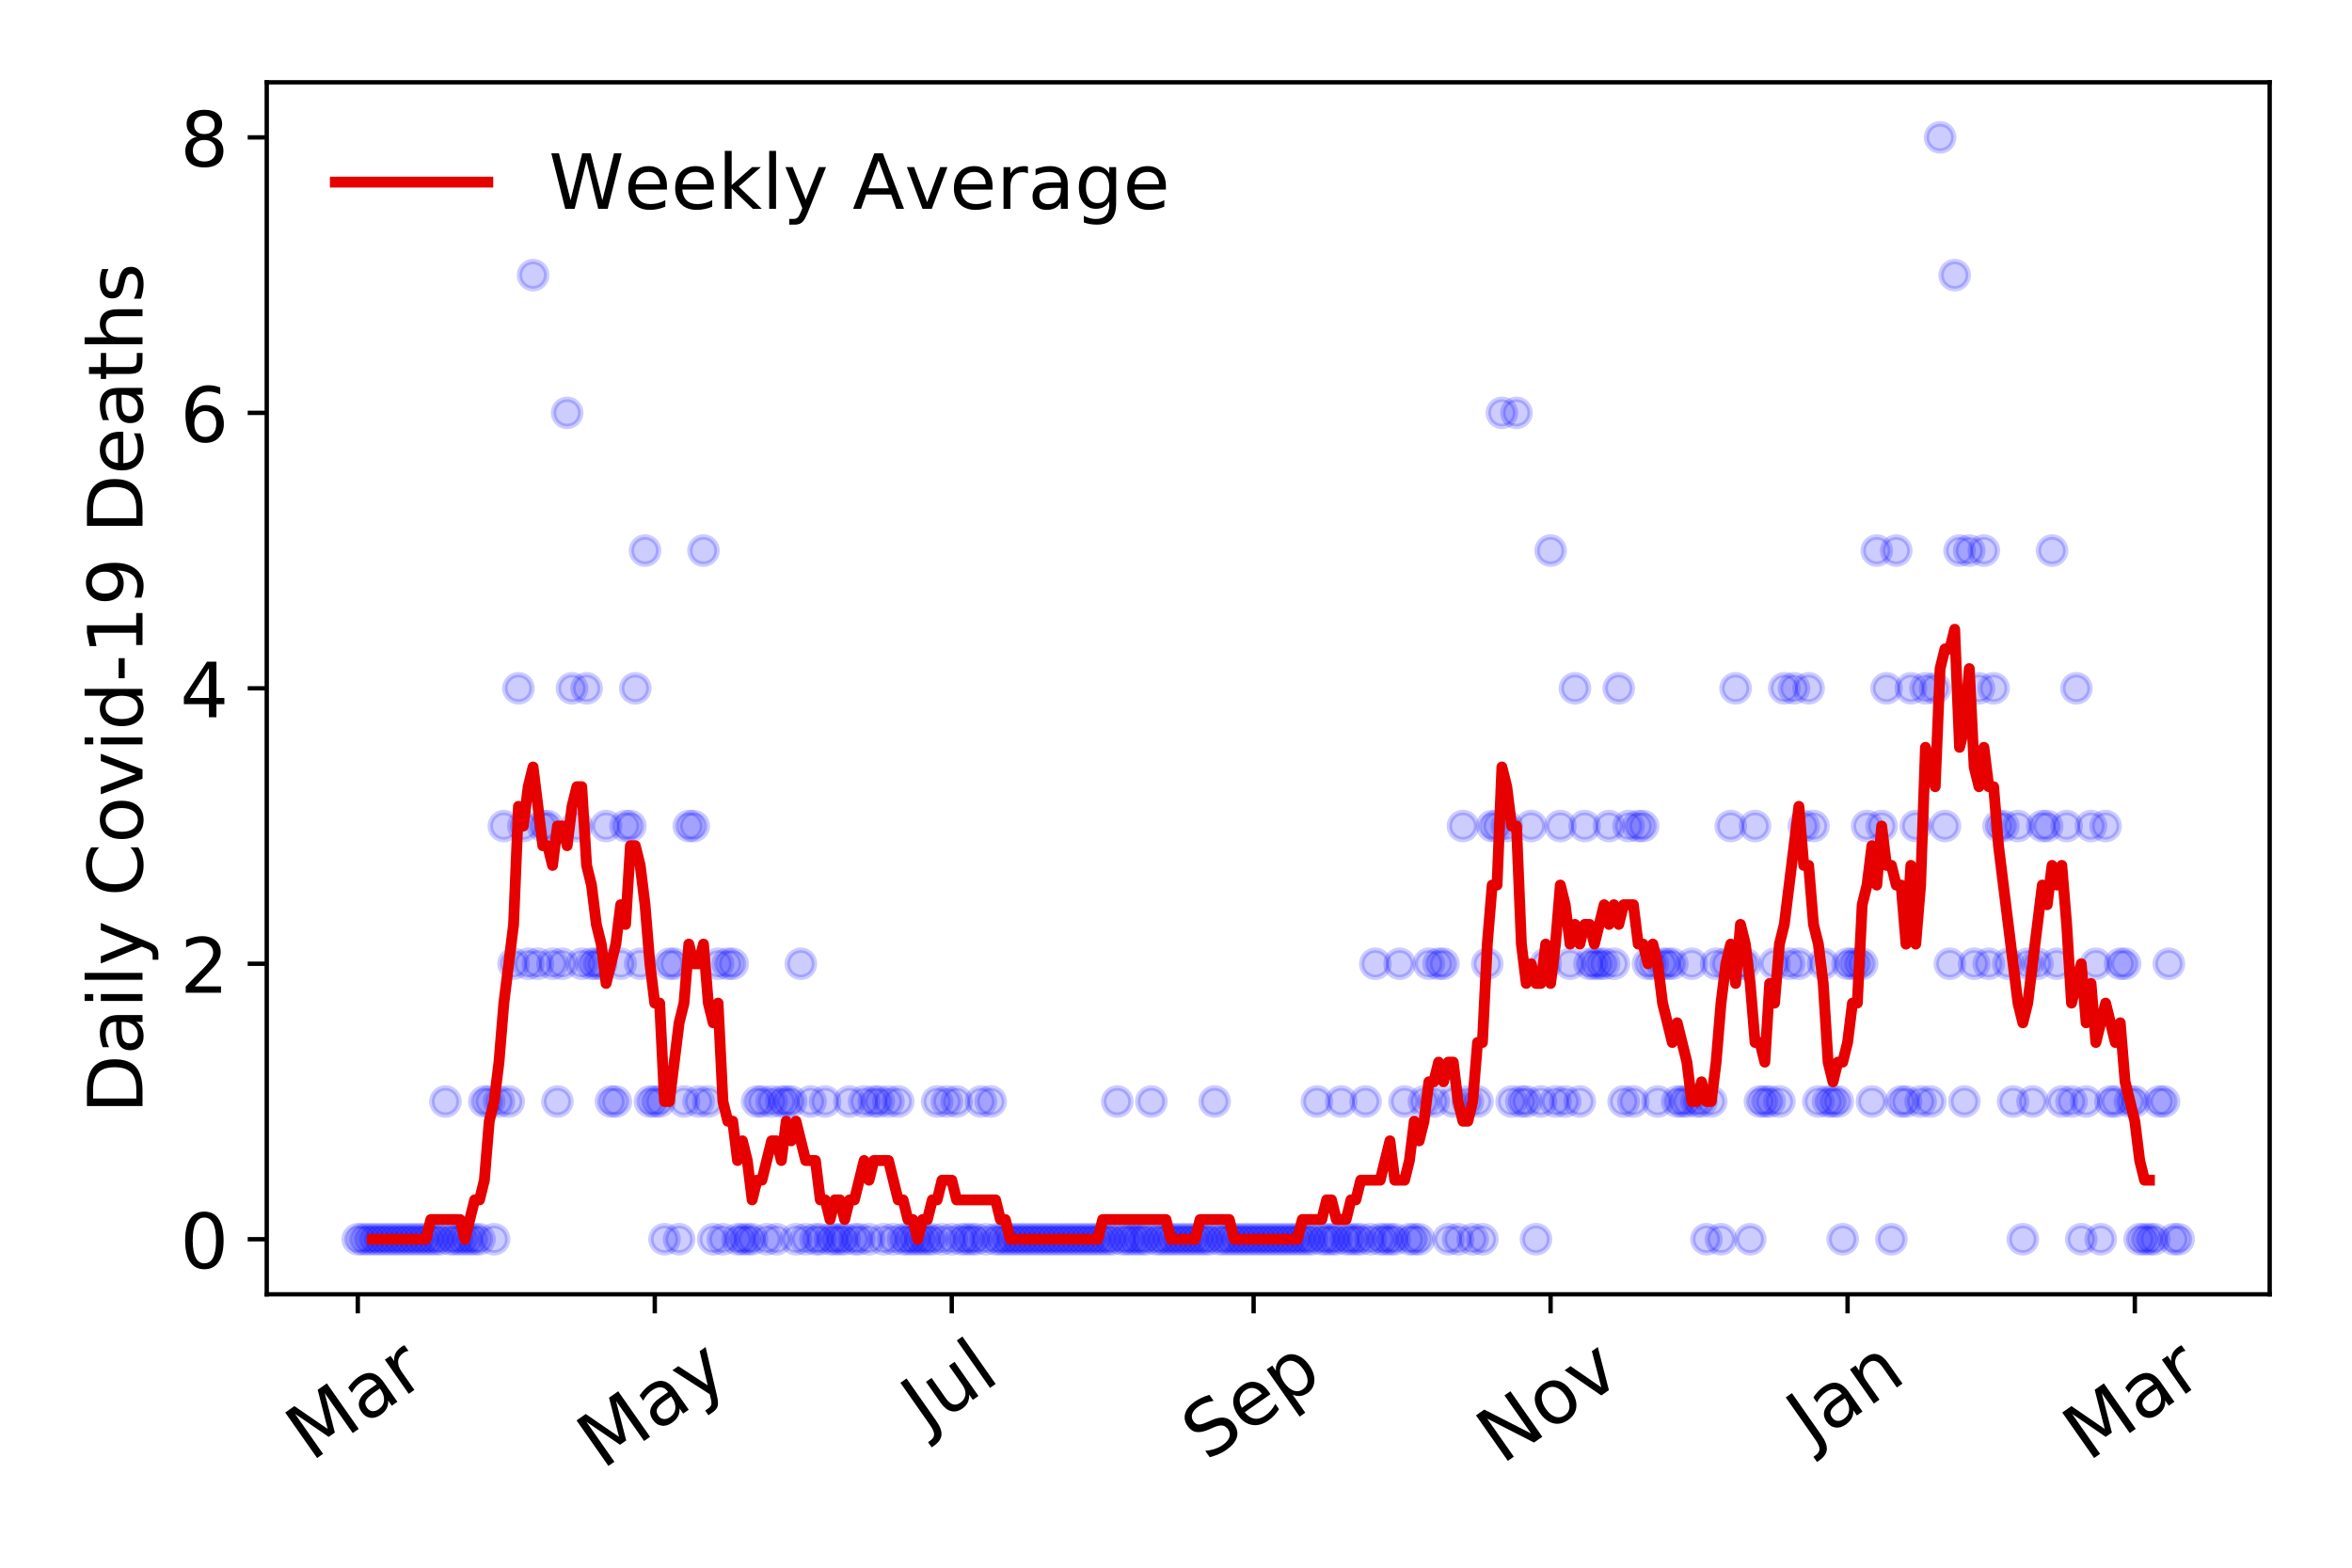 <?xml version="1.0" encoding="utf-8" standalone="no"?>
<!DOCTYPE svg PUBLIC "-//W3C//DTD SVG 1.1//EN"
  "http://www.w3.org/Graphics/SVG/1.1/DTD/svg11.dtd">
<!-- Created with matplotlib (https://matplotlib.org/) -->
<svg height="288pt" version="1.1" viewBox="0 0 432 288" width="432pt" xmlns="http://www.w3.org/2000/svg" xmlns:xlink="http://www.w3.org/1999/xlink">
 <defs>
  <style type="text/css">
*{stroke-linecap:butt;stroke-linejoin:round;}
  </style>
 </defs>
 <g id="figure_1">
  <g id="patch_1">
   <path d="M 0 288 
L 432 288 
L 432 0 
L 0 0 
z
" style="fill:#ffffff;"/>
  </g>
  <g id="axes_1">
   <g id="patch_2">
    <path d="M 48.995 237.778 
L 416.88 237.778 
L 416.88 15.12 
L 48.995 15.12 
z
" style="fill:#ffffff;"/>
   </g>
   <g id="matplotlib.axis_1">
    <g id="xtick_1">
     <g id="line2d_1">
      <defs>
       <path d="M 0 0 
L 0 3.5 
" id="mdc33478bac" style="stroke:#000000;stroke-width:0.8;"/>
      </defs>
      <g>
       <use style="stroke:#000000;stroke-width:0.8;" x="65.717" xlink:href="#mdc33478bac" y="237.778"/>
      </g>
     </g>
     <g id="text_1">
      <!-- Mar -->
      <defs>
       <path d="M 9.812 72.906 
L 24.516 72.906 
L 43.109 23.297 
L 61.812 72.906 
L 76.516 72.906 
L 76.516 0 
L 66.891 0 
L 66.891 64.016 
L 48.094 14.016 
L 38.188 14.016 
L 19.391 64.016 
L 19.391 0 
L 9.812 0 
z
" id="DejaVuSans-77"/>
       <path d="M 34.281 27.484 
Q 23.391 27.484 19.188 25 
Q 14.984 22.516 14.984 16.5 
Q 14.984 11.719 18.141 8.906 
Q 21.297 6.109 26.703 6.109 
Q 34.188 6.109 38.703 11.406 
Q 43.219 16.703 43.219 25.484 
L 43.219 27.484 
z
M 52.203 31.203 
L 52.203 0 
L 43.219 0 
L 43.219 8.297 
Q 40.141 3.328 35.547 0.953 
Q 30.953 -1.422 24.312 -1.422 
Q 15.922 -1.422 10.953 3.297 
Q 6 8.016 6 15.922 
Q 6 25.141 12.172 29.828 
Q 18.359 34.516 30.609 34.516 
L 43.219 34.516 
L 43.219 35.406 
Q 43.219 41.609 39.141 45 
Q 35.062 48.391 27.688 48.391 
Q 23 48.391 18.547 47.266 
Q 14.109 46.141 10.016 43.891 
L 10.016 52.203 
Q 14.938 54.109 19.578 55.047 
Q 24.219 56 28.609 56 
Q 40.484 56 46.344 49.844 
Q 52.203 43.703 52.203 31.203 
z
" id="DejaVuSans-97"/>
       <path d="M 41.109 46.297 
Q 39.594 47.172 37.812 47.578 
Q 36.031 48 33.891 48 
Q 26.266 48 22.188 43.047 
Q 18.109 38.094 18.109 28.812 
L 18.109 0 
L 9.078 0 
L 9.078 54.688 
L 18.109 54.688 
L 18.109 46.188 
Q 20.953 51.172 25.484 53.578 
Q 30.031 56 36.531 56 
Q 37.453 56 38.578 55.875 
Q 39.703 55.766 41.062 55.516 
z
" id="DejaVuSans-114"/>
      </defs>
      <g transform="translate(57.114 268.643)rotate(-35)scale(0.14 -0.14)">
       <use xlink:href="#DejaVuSans-77"/>
       <use x="86.279" xlink:href="#DejaVuSans-97"/>
       <use x="147.559" xlink:href="#DejaVuSans-114"/>
      </g>
     </g>
    </g>
    <g id="xtick_2">
     <g id="line2d_2">
      <g>
       <use style="stroke:#000000;stroke-width:0.8;" x="120.265" xlink:href="#mdc33478bac" y="237.778"/>
      </g>
     </g>
     <g id="text_2">
      <!-- May -->
      <defs>
       <path d="M 32.172 -5.078 
Q 28.375 -14.844 24.75 -17.812 
Q 21.141 -20.797 15.094 -20.797 
L 7.906 -20.797 
L 7.906 -13.281 
L 13.188 -13.281 
Q 16.891 -13.281 18.938 -11.516 
Q 21 -9.766 23.484 -3.219 
L 25.094 0.875 
L 2.984 54.688 
L 12.5 54.688 
L 29.594 11.922 
L 46.688 54.688 
L 56.203 54.688 
z
" id="DejaVuSans-121"/>
      </defs>
      <g transform="translate(110.626 270.094)rotate(-35)scale(0.14 -0.14)">
       <use xlink:href="#DejaVuSans-77"/>
       <use x="86.279" xlink:href="#DejaVuSans-97"/>
       <use x="147.559" xlink:href="#DejaVuSans-121"/>
      </g>
     </g>
    </g>
    <g id="xtick_3">
     <g id="line2d_3">
      <g>
       <use style="stroke:#000000;stroke-width:0.8;" x="174.813" xlink:href="#mdc33478bac" y="237.778"/>
      </g>
     </g>
     <g id="text_3">
      <!-- Jul -->
      <defs>
       <path d="M 9.812 72.906 
L 19.672 72.906 
L 19.672 5.078 
Q 19.672 -8.109 14.672 -14.062 
Q 9.672 -20.016 -1.422 -20.016 
L -5.172 -20.016 
L -5.172 -11.719 
L -2.094 -11.719 
Q 4.438 -11.719 7.125 -8.047 
Q 9.812 -4.391 9.812 5.078 
z
" id="DejaVuSans-74"/>
       <path d="M 8.5 21.578 
L 8.5 54.688 
L 17.484 54.688 
L 17.484 21.922 
Q 17.484 14.156 20.5 10.266 
Q 23.531 6.391 29.594 6.391 
Q 36.859 6.391 41.078 11.031 
Q 45.312 15.672 45.312 23.688 
L 45.312 54.688 
L 54.297 54.688 
L 54.297 0 
L 45.312 0 
L 45.312 8.406 
Q 42.047 3.422 37.719 1 
Q 33.406 -1.422 27.688 -1.422 
Q 18.266 -1.422 13.375 4.438 
Q 8.5 10.297 8.5 21.578 
z
M 31.109 56 
z
" id="DejaVuSans-117"/>
       <path d="M 9.422 75.984 
L 18.406 75.984 
L 18.406 0 
L 9.422 0 
z
" id="DejaVuSans-108"/>
      </defs>
      <g transform="translate(170.11 263.181)rotate(-35)scale(0.14 -0.14)">
       <use xlink:href="#DejaVuSans-74"/>
       <use x="29.492" xlink:href="#DejaVuSans-117"/>
       <use x="92.871" xlink:href="#DejaVuSans-108"/>
      </g>
     </g>
    </g>
    <g id="xtick_4">
     <g id="line2d_4">
      <g>
       <use style="stroke:#000000;stroke-width:0.8;" x="230.255" xlink:href="#mdc33478bac" y="237.778"/>
      </g>
     </g>
     <g id="text_4">
      <!-- Sep -->
      <defs>
       <path d="M 53.516 70.516 
L 53.516 60.891 
Q 47.906 63.578 42.922 64.891 
Q 37.938 66.219 33.297 66.219 
Q 25.25 66.219 20.875 63.094 
Q 16.5 59.969 16.5 54.203 
Q 16.5 49.359 19.406 46.891 
Q 22.312 44.438 30.422 42.922 
L 36.375 41.703 
Q 47.406 39.594 52.656 34.297 
Q 57.906 29 57.906 20.125 
Q 57.906 9.516 50.797 4.047 
Q 43.703 -1.422 29.984 -1.422 
Q 24.812 -1.422 18.969 -0.25 
Q 13.141 0.922 6.891 3.219 
L 6.891 13.375 
Q 12.891 10.016 18.656 8.297 
Q 24.422 6.594 29.984 6.594 
Q 38.422 6.594 43.016 9.906 
Q 47.609 13.234 47.609 19.391 
Q 47.609 24.75 44.312 27.781 
Q 41.016 30.812 33.5 32.328 
L 27.484 33.5 
Q 16.453 35.688 11.516 40.375 
Q 6.594 45.062 6.594 53.422 
Q 6.594 63.094 13.406 68.656 
Q 20.219 74.219 32.172 74.219 
Q 37.312 74.219 42.625 73.281 
Q 47.953 72.359 53.516 70.516 
z
" id="DejaVuSans-83"/>
       <path d="M 56.203 29.594 
L 56.203 25.203 
L 14.891 25.203 
Q 15.484 15.922 20.484 11.062 
Q 25.484 6.203 34.422 6.203 
Q 39.594 6.203 44.453 7.469 
Q 49.312 8.734 54.109 11.281 
L 54.109 2.781 
Q 49.266 0.734 44.188 -0.344 
Q 39.109 -1.422 33.891 -1.422 
Q 20.797 -1.422 13.156 6.188 
Q 5.516 13.812 5.516 26.812 
Q 5.516 40.234 12.766 48.109 
Q 20.016 56 32.328 56 
Q 43.359 56 49.781 48.891 
Q 56.203 41.797 56.203 29.594 
z
M 47.219 32.234 
Q 47.125 39.594 43.094 43.984 
Q 39.062 48.391 32.422 48.391 
Q 24.906 48.391 20.391 44.141 
Q 15.875 39.891 15.188 32.172 
z
" id="DejaVuSans-101"/>
       <path d="M 18.109 8.203 
L 18.109 -20.797 
L 9.078 -20.797 
L 9.078 54.688 
L 18.109 54.688 
L 18.109 46.391 
Q 20.953 51.266 25.266 53.625 
Q 29.594 56 35.594 56 
Q 45.562 56 51.781 48.094 
Q 58.016 40.188 58.016 27.297 
Q 58.016 14.406 51.781 6.484 
Q 45.562 -1.422 35.594 -1.422 
Q 29.594 -1.422 25.266 0.953 
Q 20.953 3.328 18.109 8.203 
z
M 48.688 27.297 
Q 48.688 37.203 44.609 42.844 
Q 40.531 48.484 33.406 48.484 
Q 26.266 48.484 22.188 42.844 
Q 18.109 37.203 18.109 27.297 
Q 18.109 17.391 22.188 11.75 
Q 26.266 6.109 33.406 6.109 
Q 40.531 6.109 44.609 11.75 
Q 48.688 17.391 48.688 27.297 
z
" id="DejaVuSans-112"/>
      </defs>
      <g transform="translate(221.662 268.629)rotate(-35)scale(0.14 -0.14)">
       <use xlink:href="#DejaVuSans-83"/>
       <use x="63.477" xlink:href="#DejaVuSans-101"/>
       <use x="125" xlink:href="#DejaVuSans-112"/>
      </g>
     </g>
    </g>
    <g id="xtick_5">
     <g id="line2d_5">
      <g>
       <use style="stroke:#000000;stroke-width:0.8;" x="284.803" xlink:href="#mdc33478bac" y="237.778"/>
      </g>
     </g>
     <g id="text_5">
      <!-- Nov -->
      <defs>
       <path d="M 9.812 72.906 
L 23.094 72.906 
L 55.422 11.922 
L 55.422 72.906 
L 64.984 72.906 
L 64.984 0 
L 51.703 0 
L 19.391 60.984 
L 19.391 0 
L 9.812 0 
z
" id="DejaVuSans-78"/>
       <path d="M 30.609 48.391 
Q 23.391 48.391 19.188 42.75 
Q 14.984 37.109 14.984 27.297 
Q 14.984 17.484 19.156 11.844 
Q 23.344 6.203 30.609 6.203 
Q 37.797 6.203 41.984 11.859 
Q 46.188 17.531 46.188 27.297 
Q 46.188 37.016 41.984 42.703 
Q 37.797 48.391 30.609 48.391 
z
M 30.609 56 
Q 42.328 56 49.016 48.375 
Q 55.719 40.766 55.719 27.297 
Q 55.719 13.875 49.016 6.219 
Q 42.328 -1.422 30.609 -1.422 
Q 18.844 -1.422 12.172 6.219 
Q 5.516 13.875 5.516 27.297 
Q 5.516 40.766 12.172 48.375 
Q 18.844 56 30.609 56 
z
" id="DejaVuSans-111"/>
       <path d="M 2.984 54.688 
L 12.5 54.688 
L 29.594 8.797 
L 46.688 54.688 
L 56.203 54.688 
L 35.688 0 
L 23.484 0 
z
" id="DejaVuSans-118"/>
      </defs>
      <g transform="translate(275.826 269.166)rotate(-35)scale(0.14 -0.14)">
       <use xlink:href="#DejaVuSans-78"/>
       <use x="74.805" xlink:href="#DejaVuSans-111"/>
       <use x="135.986" xlink:href="#DejaVuSans-118"/>
      </g>
     </g>
    </g>
    <g id="xtick_6">
     <g id="line2d_6">
      <g>
       <use style="stroke:#000000;stroke-width:0.8;" x="339.351" xlink:href="#mdc33478bac" y="237.778"/>
      </g>
     </g>
     <g id="text_6">
      <!-- Jan -->
      <defs>
       <path d="M 54.891 33.016 
L 54.891 0 
L 45.906 0 
L 45.906 32.719 
Q 45.906 40.484 42.875 44.328 
Q 39.844 48.188 33.797 48.188 
Q 26.516 48.188 22.312 43.547 
Q 18.109 38.922 18.109 30.906 
L 18.109 0 
L 9.078 0 
L 9.078 54.688 
L 18.109 54.688 
L 18.109 46.188 
Q 21.344 51.125 25.703 53.562 
Q 30.078 56 35.797 56 
Q 45.219 56 50.047 50.172 
Q 54.891 44.344 54.891 33.016 
z
" id="DejaVuSans-110"/>
      </defs>
      <g transform="translate(332.727 265.871)rotate(-35)scale(0.14 -0.14)">
       <use xlink:href="#DejaVuSans-74"/>
       <use x="29.492" xlink:href="#DejaVuSans-97"/>
       <use x="90.771" xlink:href="#DejaVuSans-110"/>
      </g>
     </g>
    </g>
    <g id="xtick_7">
     <g id="line2d_7">
      <g>
       <use style="stroke:#000000;stroke-width:0.8;" x="392.11" xlink:href="#mdc33478bac" y="237.778"/>
      </g>
     </g>
     <g id="text_7">
      <!-- Mar -->
      <g transform="translate(383.507 268.643)rotate(-35)scale(0.14 -0.14)">
       <use xlink:href="#DejaVuSans-77"/>
       <use x="86.279" xlink:href="#DejaVuSans-97"/>
       <use x="147.559" xlink:href="#DejaVuSans-114"/>
      </g>
     </g>
    </g>
   </g>
   <g id="matplotlib.axis_2">
    <g id="ytick_1">
     <g id="line2d_8">
      <defs>
       <path d="M 0 0 
L -3.5 0 
" id="m7432b5031c" style="stroke:#000000;stroke-width:0.8;"/>
      </defs>
      <g>
       <use style="stroke:#000000;stroke-width:0.8;" x="48.995" xlink:href="#m7432b5031c" y="227.657"/>
      </g>
     </g>
     <g id="text_8">
      <!-- 0 -->
      <defs>
       <path d="M 31.781 66.406 
Q 24.172 66.406 20.328 58.906 
Q 16.5 51.422 16.5 36.375 
Q 16.5 21.391 20.328 13.891 
Q 24.172 6.391 31.781 6.391 
Q 39.453 6.391 43.281 13.891 
Q 47.125 21.391 47.125 36.375 
Q 47.125 51.422 43.281 58.906 
Q 39.453 66.406 31.781 66.406 
z
M 31.781 74.219 
Q 44.047 74.219 50.516 64.516 
Q 56.984 54.828 56.984 36.375 
Q 56.984 17.969 50.516 8.266 
Q 44.047 -1.422 31.781 -1.422 
Q 19.531 -1.422 13.062 8.266 
Q 6.594 17.969 6.594 36.375 
Q 6.594 54.828 13.062 64.516 
Q 19.531 74.219 31.781 74.219 
z
" id="DejaVuSans-48"/>
      </defs>
      <g transform="translate(33.087 232.976)scale(0.14 -0.14)">
       <use xlink:href="#DejaVuSans-48"/>
      </g>
     </g>
    </g>
    <g id="ytick_2">
     <g id="line2d_9">
      <g>
       <use style="stroke:#000000;stroke-width:0.8;" x="48.995" xlink:href="#m7432b5031c" y="177.053"/>
      </g>
     </g>
     <g id="text_9">
      <!-- 2 -->
      <defs>
       <path d="M 19.188 8.297 
L 53.609 8.297 
L 53.609 0 
L 7.328 0 
L 7.328 8.297 
Q 12.938 14.109 22.625 23.891 
Q 32.328 33.688 34.812 36.531 
Q 39.547 41.844 41.422 45.531 
Q 43.312 49.219 43.312 52.781 
Q 43.312 58.594 39.234 62.25 
Q 35.156 65.922 28.609 65.922 
Q 23.969 65.922 18.812 64.312 
Q 13.672 62.703 7.812 59.422 
L 7.812 69.391 
Q 13.766 71.781 18.938 73 
Q 24.125 74.219 28.422 74.219 
Q 39.75 74.219 46.484 68.547 
Q 53.219 62.891 53.219 53.422 
Q 53.219 48.922 51.531 44.891 
Q 49.859 40.875 45.406 35.406 
Q 44.188 33.984 37.641 27.219 
Q 31.109 20.453 19.188 8.297 
z
" id="DejaVuSans-50"/>
      </defs>
      <g transform="translate(33.087 182.372)scale(0.14 -0.14)">
       <use xlink:href="#DejaVuSans-50"/>
      </g>
     </g>
    </g>
    <g id="ytick_3">
     <g id="line2d_10">
      <g>
       <use style="stroke:#000000;stroke-width:0.8;" x="48.995" xlink:href="#m7432b5031c" y="126.449"/>
      </g>
     </g>
     <g id="text_10">
      <!-- 4 -->
      <defs>
       <path d="M 37.797 64.312 
L 12.891 25.391 
L 37.797 25.391 
z
M 35.203 72.906 
L 47.609 72.906 
L 47.609 25.391 
L 58.016 25.391 
L 58.016 17.188 
L 47.609 17.188 
L 47.609 0 
L 37.797 0 
L 37.797 17.188 
L 4.891 17.188 
L 4.891 26.703 
z
" id="DejaVuSans-52"/>
      </defs>
      <g transform="translate(33.087 131.768)scale(0.14 -0.14)">
       <use xlink:href="#DejaVuSans-52"/>
      </g>
     </g>
    </g>
    <g id="ytick_4">
     <g id="line2d_11">
      <g>
       <use style="stroke:#000000;stroke-width:0.8;" x="48.995" xlink:href="#m7432b5031c" y="75.845"/>
      </g>
     </g>
     <g id="text_11">
      <!-- 6 -->
      <defs>
       <path d="M 33.016 40.375 
Q 26.375 40.375 22.484 35.828 
Q 18.609 31.297 18.609 23.391 
Q 18.609 15.531 22.484 10.953 
Q 26.375 6.391 33.016 6.391 
Q 39.656 6.391 43.531 10.953 
Q 47.406 15.531 47.406 23.391 
Q 47.406 31.297 43.531 35.828 
Q 39.656 40.375 33.016 40.375 
z
M 52.594 71.297 
L 52.594 62.312 
Q 48.875 64.062 45.094 64.984 
Q 41.312 65.922 37.594 65.922 
Q 27.828 65.922 22.672 59.328 
Q 17.531 52.734 16.797 39.406 
Q 19.672 43.656 24.016 45.922 
Q 28.375 48.188 33.594 48.188 
Q 44.578 48.188 50.953 41.516 
Q 57.328 34.859 57.328 23.391 
Q 57.328 12.156 50.688 5.359 
Q 44.047 -1.422 33.016 -1.422 
Q 20.359 -1.422 13.672 8.266 
Q 6.984 17.969 6.984 36.375 
Q 6.984 53.656 15.188 63.938 
Q 23.391 74.219 37.203 74.219 
Q 40.922 74.219 44.703 73.484 
Q 48.484 72.75 52.594 71.297 
z
" id="DejaVuSans-54"/>
      </defs>
      <g transform="translate(33.087 81.164)scale(0.14 -0.14)">
       <use xlink:href="#DejaVuSans-54"/>
      </g>
     </g>
    </g>
    <g id="ytick_5">
     <g id="line2d_12">
      <g>
       <use style="stroke:#000000;stroke-width:0.8;" x="48.995" xlink:href="#m7432b5031c" y="25.241"/>
      </g>
     </g>
     <g id="text_12">
      <!-- 8 -->
      <defs>
       <path d="M 31.781 34.625 
Q 24.75 34.625 20.719 30.859 
Q 16.703 27.094 16.703 20.516 
Q 16.703 13.922 20.719 10.156 
Q 24.75 6.391 31.781 6.391 
Q 38.812 6.391 42.859 10.172 
Q 46.922 13.969 46.922 20.516 
Q 46.922 27.094 42.891 30.859 
Q 38.875 34.625 31.781 34.625 
z
M 21.922 38.812 
Q 15.578 40.375 12.031 44.719 
Q 8.5 49.078 8.5 55.328 
Q 8.5 64.062 14.719 69.141 
Q 20.953 74.219 31.781 74.219 
Q 42.672 74.219 48.875 69.141 
Q 55.078 64.062 55.078 55.328 
Q 55.078 49.078 51.531 44.719 
Q 48 40.375 41.703 38.812 
Q 48.828 37.156 52.797 32.312 
Q 56.781 27.484 56.781 20.516 
Q 56.781 9.906 50.312 4.234 
Q 43.844 -1.422 31.781 -1.422 
Q 19.734 -1.422 13.25 4.234 
Q 6.781 9.906 6.781 20.516 
Q 6.781 27.484 10.781 32.312 
Q 14.797 37.156 21.922 38.812 
z
M 18.312 54.391 
Q 18.312 48.734 21.844 45.562 
Q 25.391 42.391 31.781 42.391 
Q 38.141 42.391 41.719 45.562 
Q 45.312 48.734 45.312 54.391 
Q 45.312 60.062 41.719 63.234 
Q 38.141 66.406 31.781 66.406 
Q 25.391 66.406 21.844 63.234 
Q 18.312 60.062 18.312 54.391 
z
" id="DejaVuSans-56"/>
      </defs>
      <g transform="translate(33.087 30.56)scale(0.14 -0.14)">
       <use xlink:href="#DejaVuSans-56"/>
      </g>
     </g>
    </g>
    <g id="text_13">
     <!-- Daily Covid-19 Deaths -->
     <defs>
      <path d="M 19.672 64.797 
L 19.672 8.109 
L 31.594 8.109 
Q 46.688 8.109 53.688 14.938 
Q 60.688 21.781 60.688 36.531 
Q 60.688 51.172 53.688 57.984 
Q 46.688 64.797 31.594 64.797 
z
M 9.812 72.906 
L 30.078 72.906 
Q 51.266 72.906 61.172 64.094 
Q 71.094 55.281 71.094 36.531 
Q 71.094 17.672 61.125 8.828 
Q 51.172 0 30.078 0 
L 9.812 0 
z
" id="DejaVuSans-68"/>
      <path d="M 9.422 54.688 
L 18.406 54.688 
L 18.406 0 
L 9.422 0 
z
M 9.422 75.984 
L 18.406 75.984 
L 18.406 64.594 
L 9.422 64.594 
z
" id="DejaVuSans-105"/>
      <path id="DejaVuSans-32"/>
      <path d="M 64.406 67.281 
L 64.406 56.891 
Q 59.422 61.531 53.781 63.812 
Q 48.141 66.109 41.797 66.109 
Q 29.297 66.109 22.656 58.469 
Q 16.016 50.828 16.016 36.375 
Q 16.016 21.969 22.656 14.328 
Q 29.297 6.688 41.797 6.688 
Q 48.141 6.688 53.781 8.984 
Q 59.422 11.281 64.406 15.922 
L 64.406 5.609 
Q 59.234 2.094 53.438 0.328 
Q 47.656 -1.422 41.219 -1.422 
Q 24.656 -1.422 15.125 8.703 
Q 5.609 18.844 5.609 36.375 
Q 5.609 53.953 15.125 64.078 
Q 24.656 74.219 41.219 74.219 
Q 47.75 74.219 53.531 72.484 
Q 59.328 70.75 64.406 67.281 
z
" id="DejaVuSans-67"/>
      <path d="M 45.406 46.391 
L 45.406 75.984 
L 54.391 75.984 
L 54.391 0 
L 45.406 0 
L 45.406 8.203 
Q 42.578 3.328 38.25 0.953 
Q 33.938 -1.422 27.875 -1.422 
Q 17.969 -1.422 11.734 6.484 
Q 5.516 14.406 5.516 27.297 
Q 5.516 40.188 11.734 48.094 
Q 17.969 56 27.875 56 
Q 33.938 56 38.25 53.625 
Q 42.578 51.266 45.406 46.391 
z
M 14.797 27.297 
Q 14.797 17.391 18.875 11.75 
Q 22.953 6.109 30.078 6.109 
Q 37.203 6.109 41.297 11.75 
Q 45.406 17.391 45.406 27.297 
Q 45.406 37.203 41.297 42.844 
Q 37.203 48.484 30.078 48.484 
Q 22.953 48.484 18.875 42.844 
Q 14.797 37.203 14.797 27.297 
z
" id="DejaVuSans-100"/>
      <path d="M 4.891 31.391 
L 31.203 31.391 
L 31.203 23.391 
L 4.891 23.391 
z
" id="DejaVuSans-45"/>
      <path d="M 12.406 8.297 
L 28.516 8.297 
L 28.516 63.922 
L 10.984 60.406 
L 10.984 69.391 
L 28.422 72.906 
L 38.281 72.906 
L 38.281 8.297 
L 54.391 8.297 
L 54.391 0 
L 12.406 0 
z
" id="DejaVuSans-49"/>
      <path d="M 10.984 1.516 
L 10.984 10.5 
Q 14.703 8.734 18.5 7.812 
Q 22.312 6.891 25.984 6.891 
Q 35.75 6.891 40.891 13.453 
Q 46.047 20.016 46.781 33.406 
Q 43.953 29.203 39.594 26.953 
Q 35.25 24.703 29.984 24.703 
Q 19.047 24.703 12.672 31.312 
Q 6.297 37.938 6.297 49.422 
Q 6.297 60.641 12.938 67.422 
Q 19.578 74.219 30.609 74.219 
Q 43.266 74.219 49.922 64.516 
Q 56.594 54.828 56.594 36.375 
Q 56.594 19.141 48.406 8.859 
Q 40.234 -1.422 26.422 -1.422 
Q 22.703 -1.422 18.891 -0.688 
Q 15.094 0.047 10.984 1.516 
z
M 30.609 32.422 
Q 37.25 32.422 41.125 36.953 
Q 45.016 41.5 45.016 49.422 
Q 45.016 57.281 41.125 61.844 
Q 37.25 66.406 30.609 66.406 
Q 23.969 66.406 20.094 61.844 
Q 16.219 57.281 16.219 49.422 
Q 16.219 41.5 20.094 36.953 
Q 23.969 32.422 30.609 32.422 
z
" id="DejaVuSans-57"/>
      <path d="M 18.312 70.219 
L 18.312 54.688 
L 36.812 54.688 
L 36.812 47.703 
L 18.312 47.703 
L 18.312 18.016 
Q 18.312 11.328 20.141 9.422 
Q 21.969 7.516 27.594 7.516 
L 36.812 7.516 
L 36.812 0 
L 27.594 0 
Q 17.188 0 13.234 3.875 
Q 9.281 7.766 9.281 18.016 
L 9.281 47.703 
L 2.688 47.703 
L 2.688 54.688 
L 9.281 54.688 
L 9.281 70.219 
z
" id="DejaVuSans-116"/>
      <path d="M 54.891 33.016 
L 54.891 0 
L 45.906 0 
L 45.906 32.719 
Q 45.906 40.484 42.875 44.328 
Q 39.844 48.188 33.797 48.188 
Q 26.516 48.188 22.312 43.547 
Q 18.109 38.922 18.109 30.906 
L 18.109 0 
L 9.078 0 
L 9.078 75.984 
L 18.109 75.984 
L 18.109 46.188 
Q 21.344 51.125 25.703 53.562 
Q 30.078 56 35.797 56 
Q 45.219 56 50.047 50.172 
Q 54.891 44.344 54.891 33.016 
z
" id="DejaVuSans-104"/>
      <path d="M 44.281 53.078 
L 44.281 44.578 
Q 40.484 46.531 36.375 47.5 
Q 32.281 48.484 27.875 48.484 
Q 21.188 48.484 17.844 46.438 
Q 14.5 44.391 14.5 40.281 
Q 14.5 37.156 16.891 35.375 
Q 19.281 33.594 26.516 31.984 
L 29.594 31.297 
Q 39.156 29.25 43.188 25.516 
Q 47.219 21.781 47.219 15.094 
Q 47.219 7.469 41.188 3.016 
Q 35.156 -1.422 24.609 -1.422 
Q 20.219 -1.422 15.453 -0.562 
Q 10.688 0.297 5.422 2 
L 5.422 11.281 
Q 10.406 8.688 15.234 7.391 
Q 20.062 6.109 24.812 6.109 
Q 31.156 6.109 34.562 8.281 
Q 37.984 10.453 37.984 14.406 
Q 37.984 18.062 35.516 20.016 
Q 33.062 21.969 24.703 23.781 
L 21.578 24.516 
Q 13.234 26.266 9.516 29.906 
Q 5.812 33.547 5.812 39.891 
Q 5.812 47.609 11.281 51.797 
Q 16.75 56 26.812 56 
Q 31.781 56 36.172 55.266 
Q 40.578 54.547 44.281 53.078 
z
" id="DejaVuSans-115"/>
     </defs>
     <g transform="translate(26.176 204.56)rotate(-90)scale(0.14 -0.14)">
      <use xlink:href="#DejaVuSans-68"/>
      <use x="77.002" xlink:href="#DejaVuSans-97"/>
      <use x="138.281" xlink:href="#DejaVuSans-105"/>
      <use x="166.064" xlink:href="#DejaVuSans-108"/>
      <use x="193.848" xlink:href="#DejaVuSans-121"/>
      <use x="253.027" xlink:href="#DejaVuSans-32"/>
      <use x="284.814" xlink:href="#DejaVuSans-67"/>
      <use x="354.639" xlink:href="#DejaVuSans-111"/>
      <use x="415.82" xlink:href="#DejaVuSans-118"/>
      <use x="475" xlink:href="#DejaVuSans-105"/>
      <use x="502.783" xlink:href="#DejaVuSans-100"/>
      <use x="566.26" xlink:href="#DejaVuSans-45"/>
      <use x="602.344" xlink:href="#DejaVuSans-49"/>
      <use x="665.967" xlink:href="#DejaVuSans-57"/>
      <use x="729.59" xlink:href="#DejaVuSans-32"/>
      <use x="761.377" xlink:href="#DejaVuSans-68"/>
      <use x="838.379" xlink:href="#DejaVuSans-101"/>
      <use x="899.902" xlink:href="#DejaVuSans-97"/>
      <use x="961.182" xlink:href="#DejaVuSans-116"/>
      <use x="1000.391" xlink:href="#DejaVuSans-104"/>
      <use x="1063.77" xlink:href="#DejaVuSans-115"/>
     </g>
    </g>
   </g>
   <g id="line2d_13">
    <defs>
     <path d="M 0 2.5 
C 0.663 2.5 1.299 2.237 1.768 1.768 
C 2.237 1.299 2.5 0.663 2.5 0 
C 2.5 -0.663 2.237 -1.299 1.768 -1.768 
C 1.299 -2.237 0.663 -2.5 0 -2.5 
C -0.663 -2.5 -1.299 -2.237 -1.768 -1.768 
C -2.237 -1.299 -2.5 -0.663 -2.5 0 
C -2.5 0.663 -2.237 1.299 -1.768 1.768 
C -1.299 2.237 -0.663 2.5 0 2.5 
z
" id="m3163afe874" style="stroke:#0000ff;stroke-opacity:0.2;"/>
    </defs>
    <g clip-path="url(#p7aa17113a7)">
     <use style="fill:#0000ff;fill-opacity:0.2;stroke:#0000ff;stroke-opacity:0.2;" x="65.717" xlink:href="#m3163afe874" y="227.657"/>
     <use style="fill:#0000ff;fill-opacity:0.2;stroke:#0000ff;stroke-opacity:0.2;" x="66.611" xlink:href="#m3163afe874" y="227.657"/>
     <use style="fill:#0000ff;fill-opacity:0.2;stroke:#0000ff;stroke-opacity:0.2;" x="67.505" xlink:href="#m3163afe874" y="227.657"/>
     <use style="fill:#0000ff;fill-opacity:0.2;stroke:#0000ff;stroke-opacity:0.2;" x="68.4" xlink:href="#m3163afe874" y="227.657"/>
     <use style="fill:#0000ff;fill-opacity:0.2;stroke:#0000ff;stroke-opacity:0.2;" x="69.294" xlink:href="#m3163afe874" y="227.657"/>
     <use style="fill:#0000ff;fill-opacity:0.2;stroke:#0000ff;stroke-opacity:0.2;" x="70.188" xlink:href="#m3163afe874" y="227.657"/>
     <use style="fill:#0000ff;fill-opacity:0.2;stroke:#0000ff;stroke-opacity:0.2;" x="71.082" xlink:href="#m3163afe874" y="227.657"/>
     <use style="fill:#0000ff;fill-opacity:0.2;stroke:#0000ff;stroke-opacity:0.2;" x="71.977" xlink:href="#m3163afe874" y="227.657"/>
     <use style="fill:#0000ff;fill-opacity:0.2;stroke:#0000ff;stroke-opacity:0.2;" x="72.871" xlink:href="#m3163afe874" y="227.657"/>
     <use style="fill:#0000ff;fill-opacity:0.2;stroke:#0000ff;stroke-opacity:0.2;" x="73.765" xlink:href="#m3163afe874" y="227.657"/>
     <use style="fill:#0000ff;fill-opacity:0.2;stroke:#0000ff;stroke-opacity:0.2;" x="74.659" xlink:href="#m3163afe874" y="227.657"/>
     <use style="fill:#0000ff;fill-opacity:0.2;stroke:#0000ff;stroke-opacity:0.2;" x="75.554" xlink:href="#m3163afe874" y="227.657"/>
     <use style="fill:#0000ff;fill-opacity:0.2;stroke:#0000ff;stroke-opacity:0.2;" x="76.448" xlink:href="#m3163afe874" y="227.657"/>
     <use style="fill:#0000ff;fill-opacity:0.2;stroke:#0000ff;stroke-opacity:0.2;" x="77.342" xlink:href="#m3163afe874" y="227.657"/>
     <use style="fill:#0000ff;fill-opacity:0.2;stroke:#0000ff;stroke-opacity:0.2;" x="78.236" xlink:href="#m3163afe874" y="227.657"/>
     <use style="fill:#0000ff;fill-opacity:0.2;stroke:#0000ff;stroke-opacity:0.2;" x="79.13" xlink:href="#m3163afe874" y="227.657"/>
     <use style="fill:#0000ff;fill-opacity:0.2;stroke:#0000ff;stroke-opacity:0.2;" x="80.025" xlink:href="#m3163afe874" y="227.657"/>
     <use style="fill:#0000ff;fill-opacity:0.2;stroke:#0000ff;stroke-opacity:0.2;" x="80.919" xlink:href="#m3163afe874" y="227.657"/>
     <use style="fill:#0000ff;fill-opacity:0.2;stroke:#0000ff;stroke-opacity:0.2;" x="81.813" xlink:href="#m3163afe874" y="202.355"/>
     <use style="fill:#0000ff;fill-opacity:0.2;stroke:#0000ff;stroke-opacity:0.2;" x="82.707" xlink:href="#m3163afe874" y="227.657"/>
     <use style="fill:#0000ff;fill-opacity:0.2;stroke:#0000ff;stroke-opacity:0.2;" x="83.602" xlink:href="#m3163afe874" y="227.657"/>
     <use style="fill:#0000ff;fill-opacity:0.2;stroke:#0000ff;stroke-opacity:0.2;" x="84.496" xlink:href="#m3163afe874" y="227.657"/>
     <use style="fill:#0000ff;fill-opacity:0.2;stroke:#0000ff;stroke-opacity:0.2;" x="85.39" xlink:href="#m3163afe874" y="227.657"/>
     <use style="fill:#0000ff;fill-opacity:0.2;stroke:#0000ff;stroke-opacity:0.2;" x="86.284" xlink:href="#m3163afe874" y="227.657"/>
     <use style="fill:#0000ff;fill-opacity:0.2;stroke:#0000ff;stroke-opacity:0.2;" x="87.178" xlink:href="#m3163afe874" y="227.657"/>
     <use style="fill:#0000ff;fill-opacity:0.2;stroke:#0000ff;stroke-opacity:0.2;" x="88.073" xlink:href="#m3163afe874" y="227.657"/>
     <use style="fill:#0000ff;fill-opacity:0.2;stroke:#0000ff;stroke-opacity:0.2;" x="88.967" xlink:href="#m3163afe874" y="202.355"/>
     <use style="fill:#0000ff;fill-opacity:0.2;stroke:#0000ff;stroke-opacity:0.2;" x="89.861" xlink:href="#m3163afe874" y="202.355"/>
     <use style="fill:#0000ff;fill-opacity:0.2;stroke:#0000ff;stroke-opacity:0.2;" x="90.755" xlink:href="#m3163afe874" y="227.657"/>
     <use style="fill:#0000ff;fill-opacity:0.2;stroke:#0000ff;stroke-opacity:0.2;" x="91.65" xlink:href="#m3163afe874" y="202.355"/>
     <use style="fill:#0000ff;fill-opacity:0.2;stroke:#0000ff;stroke-opacity:0.2;" x="92.544" xlink:href="#m3163afe874" y="151.751"/>
     <use style="fill:#0000ff;fill-opacity:0.2;stroke:#0000ff;stroke-opacity:0.2;" x="93.438" xlink:href="#m3163afe874" y="202.355"/>
     <use style="fill:#0000ff;fill-opacity:0.2;stroke:#0000ff;stroke-opacity:0.2;" x="94.332" xlink:href="#m3163afe874" y="177.053"/>
     <use style="fill:#0000ff;fill-opacity:0.2;stroke:#0000ff;stroke-opacity:0.2;" x="95.227" xlink:href="#m3163afe874" y="126.449"/>
     <use style="fill:#0000ff;fill-opacity:0.2;stroke:#0000ff;stroke-opacity:0.2;" x="96.121" xlink:href="#m3163afe874" y="151.751"/>
     <use style="fill:#0000ff;fill-opacity:0.2;stroke:#0000ff;stroke-opacity:0.2;" x="97.015" xlink:href="#m3163afe874" y="177.053"/>
     <use style="fill:#0000ff;fill-opacity:0.2;stroke:#0000ff;stroke-opacity:0.2;" x="97.909" xlink:href="#m3163afe874" y="50.543"/>
     <use style="fill:#0000ff;fill-opacity:0.2;stroke:#0000ff;stroke-opacity:0.2;" x="98.803" xlink:href="#m3163afe874" y="177.053"/>
     <use style="fill:#0000ff;fill-opacity:0.2;stroke:#0000ff;stroke-opacity:0.2;" x="99.698" xlink:href="#m3163afe874" y="151.751"/>
     <use style="fill:#0000ff;fill-opacity:0.2;stroke:#0000ff;stroke-opacity:0.2;" x="100.592" xlink:href="#m3163afe874" y="151.751"/>
     <use style="fill:#0000ff;fill-opacity:0.2;stroke:#0000ff;stroke-opacity:0.2;" x="101.486" xlink:href="#m3163afe874" y="177.053"/>
     <use style="fill:#0000ff;fill-opacity:0.2;stroke:#0000ff;stroke-opacity:0.2;" x="102.38" xlink:href="#m3163afe874" y="202.355"/>
     <use style="fill:#0000ff;fill-opacity:0.2;stroke:#0000ff;stroke-opacity:0.2;" x="103.275" xlink:href="#m3163afe874" y="177.053"/>
     <use style="fill:#0000ff;fill-opacity:0.2;stroke:#0000ff;stroke-opacity:0.2;" x="104.169" xlink:href="#m3163afe874" y="75.845"/>
     <use style="fill:#0000ff;fill-opacity:0.2;stroke:#0000ff;stroke-opacity:0.2;" x="105.063" xlink:href="#m3163afe874" y="126.449"/>
     <use style="fill:#0000ff;fill-opacity:0.2;stroke:#0000ff;stroke-opacity:0.2;" x="105.957" xlink:href="#m3163afe874" y="151.751"/>
     <use style="fill:#0000ff;fill-opacity:0.2;stroke:#0000ff;stroke-opacity:0.2;" x="106.851" xlink:href="#m3163afe874" y="177.053"/>
     <use style="fill:#0000ff;fill-opacity:0.2;stroke:#0000ff;stroke-opacity:0.2;" x="107.746" xlink:href="#m3163afe874" y="126.449"/>
     <use style="fill:#0000ff;fill-opacity:0.2;stroke:#0000ff;stroke-opacity:0.2;" x="108.64" xlink:href="#m3163afe874" y="177.053"/>
     <use style="fill:#0000ff;fill-opacity:0.2;stroke:#0000ff;stroke-opacity:0.2;" x="109.534" xlink:href="#m3163afe874" y="177.053"/>
     <use style="fill:#0000ff;fill-opacity:0.2;stroke:#0000ff;stroke-opacity:0.2;" x="110.428" xlink:href="#m3163afe874" y="177.053"/>
     <use style="fill:#0000ff;fill-opacity:0.2;stroke:#0000ff;stroke-opacity:0.2;" x="111.323" xlink:href="#m3163afe874" y="151.751"/>
     <use style="fill:#0000ff;fill-opacity:0.2;stroke:#0000ff;stroke-opacity:0.2;" x="112.217" xlink:href="#m3163afe874" y="202.355"/>
     <use style="fill:#0000ff;fill-opacity:0.2;stroke:#0000ff;stroke-opacity:0.2;" x="113.111" xlink:href="#m3163afe874" y="202.355"/>
     <use style="fill:#0000ff;fill-opacity:0.2;stroke:#0000ff;stroke-opacity:0.2;" x="114.005" xlink:href="#m3163afe874" y="177.053"/>
     <use style="fill:#0000ff;fill-opacity:0.2;stroke:#0000ff;stroke-opacity:0.2;" x="114.9" xlink:href="#m3163afe874" y="151.751"/>
     <use style="fill:#0000ff;fill-opacity:0.2;stroke:#0000ff;stroke-opacity:0.2;" x="115.794" xlink:href="#m3163afe874" y="151.751"/>
     <use style="fill:#0000ff;fill-opacity:0.2;stroke:#0000ff;stroke-opacity:0.2;" x="116.688" xlink:href="#m3163afe874" y="126.449"/>
     <use style="fill:#0000ff;fill-opacity:0.2;stroke:#0000ff;stroke-opacity:0.2;" x="117.582" xlink:href="#m3163afe874" y="177.053"/>
     <use style="fill:#0000ff;fill-opacity:0.2;stroke:#0000ff;stroke-opacity:0.2;" x="118.476" xlink:href="#m3163afe874" y="101.147"/>
     <use style="fill:#0000ff;fill-opacity:0.2;stroke:#0000ff;stroke-opacity:0.2;" x="119.371" xlink:href="#m3163afe874" y="202.355"/>
     <use style="fill:#0000ff;fill-opacity:0.2;stroke:#0000ff;stroke-opacity:0.2;" x="120.265" xlink:href="#m3163afe874" y="202.355"/>
     <use style="fill:#0000ff;fill-opacity:0.2;stroke:#0000ff;stroke-opacity:0.2;" x="121.159" xlink:href="#m3163afe874" y="202.355"/>
     <use style="fill:#0000ff;fill-opacity:0.2;stroke:#0000ff;stroke-opacity:0.2;" x="122.053" xlink:href="#m3163afe874" y="227.657"/>
     <use style="fill:#0000ff;fill-opacity:0.2;stroke:#0000ff;stroke-opacity:0.2;" x="122.948" xlink:href="#m3163afe874" y="177.053"/>
     <use style="fill:#0000ff;fill-opacity:0.2;stroke:#0000ff;stroke-opacity:0.2;" x="123.842" xlink:href="#m3163afe874" y="177.053"/>
     <use style="fill:#0000ff;fill-opacity:0.2;stroke:#0000ff;stroke-opacity:0.2;" x="124.736" xlink:href="#m3163afe874" y="227.657"/>
     <use style="fill:#0000ff;fill-opacity:0.2;stroke:#0000ff;stroke-opacity:0.2;" x="125.63" xlink:href="#m3163afe874" y="202.355"/>
     <use style="fill:#0000ff;fill-opacity:0.2;stroke:#0000ff;stroke-opacity:0.2;" x="126.524" xlink:href="#m3163afe874" y="151.751"/>
     <use style="fill:#0000ff;fill-opacity:0.2;stroke:#0000ff;stroke-opacity:0.2;" x="127.419" xlink:href="#m3163afe874" y="151.751"/>
     <use style="fill:#0000ff;fill-opacity:0.2;stroke:#0000ff;stroke-opacity:0.2;" x="128.313" xlink:href="#m3163afe874" y="202.355"/>
     <use style="fill:#0000ff;fill-opacity:0.2;stroke:#0000ff;stroke-opacity:0.2;" x="129.207" xlink:href="#m3163afe874" y="101.147"/>
     <use style="fill:#0000ff;fill-opacity:0.2;stroke:#0000ff;stroke-opacity:0.2;" x="130.101" xlink:href="#m3163afe874" y="202.355"/>
     <use style="fill:#0000ff;fill-opacity:0.2;stroke:#0000ff;stroke-opacity:0.2;" x="130.996" xlink:href="#m3163afe874" y="227.657"/>
     <use style="fill:#0000ff;fill-opacity:0.2;stroke:#0000ff;stroke-opacity:0.2;" x="131.89" xlink:href="#m3163afe874" y="177.053"/>
     <use style="fill:#0000ff;fill-opacity:0.2;stroke:#0000ff;stroke-opacity:0.2;" x="132.784" xlink:href="#m3163afe874" y="227.657"/>
     <use style="fill:#0000ff;fill-opacity:0.2;stroke:#0000ff;stroke-opacity:0.2;" x="133.678" xlink:href="#m3163afe874" y="177.053"/>
     <use style="fill:#0000ff;fill-opacity:0.2;stroke:#0000ff;stroke-opacity:0.2;" x="134.573" xlink:href="#m3163afe874" y="177.053"/>
     <use style="fill:#0000ff;fill-opacity:0.2;stroke:#0000ff;stroke-opacity:0.2;" x="135.467" xlink:href="#m3163afe874" y="227.657"/>
     <use style="fill:#0000ff;fill-opacity:0.2;stroke:#0000ff;stroke-opacity:0.2;" x="136.361" xlink:href="#m3163afe874" y="227.657"/>
     <use style="fill:#0000ff;fill-opacity:0.2;stroke:#0000ff;stroke-opacity:0.2;" x="137.255" xlink:href="#m3163afe874" y="227.657"/>
     <use style="fill:#0000ff;fill-opacity:0.2;stroke:#0000ff;stroke-opacity:0.2;" x="138.149" xlink:href="#m3163afe874" y="227.657"/>
     <use style="fill:#0000ff;fill-opacity:0.2;stroke:#0000ff;stroke-opacity:0.2;" x="139.044" xlink:href="#m3163afe874" y="202.355"/>
     <use style="fill:#0000ff;fill-opacity:0.2;stroke:#0000ff;stroke-opacity:0.2;" x="139.938" xlink:href="#m3163afe874" y="202.355"/>
     <use style="fill:#0000ff;fill-opacity:0.2;stroke:#0000ff;stroke-opacity:0.2;" x="140.832" xlink:href="#m3163afe874" y="227.657"/>
     <use style="fill:#0000ff;fill-opacity:0.2;stroke:#0000ff;stroke-opacity:0.2;" x="141.726" xlink:href="#m3163afe874" y="202.355"/>
     <use style="fill:#0000ff;fill-opacity:0.2;stroke:#0000ff;stroke-opacity:0.2;" x="142.621" xlink:href="#m3163afe874" y="227.657"/>
     <use style="fill:#0000ff;fill-opacity:0.2;stroke:#0000ff;stroke-opacity:0.2;" x="143.515" xlink:href="#m3163afe874" y="202.355"/>
     <use style="fill:#0000ff;fill-opacity:0.2;stroke:#0000ff;stroke-opacity:0.2;" x="144.409" xlink:href="#m3163afe874" y="202.355"/>
     <use style="fill:#0000ff;fill-opacity:0.2;stroke:#0000ff;stroke-opacity:0.2;" x="145.303" xlink:href="#m3163afe874" y="202.355"/>
     <use style="fill:#0000ff;fill-opacity:0.2;stroke:#0000ff;stroke-opacity:0.2;" x="146.197" xlink:href="#m3163afe874" y="227.657"/>
     <use style="fill:#0000ff;fill-opacity:0.2;stroke:#0000ff;stroke-opacity:0.2;" x="147.092" xlink:href="#m3163afe874" y="177.053"/>
     <use style="fill:#0000ff;fill-opacity:0.2;stroke:#0000ff;stroke-opacity:0.2;" x="147.986" xlink:href="#m3163afe874" y="227.657"/>
     <use style="fill:#0000ff;fill-opacity:0.2;stroke:#0000ff;stroke-opacity:0.2;" x="148.88" xlink:href="#m3163afe874" y="202.355"/>
     <use style="fill:#0000ff;fill-opacity:0.2;stroke:#0000ff;stroke-opacity:0.2;" x="149.774" xlink:href="#m3163afe874" y="227.657"/>
     <use style="fill:#0000ff;fill-opacity:0.2;stroke:#0000ff;stroke-opacity:0.2;" x="150.669" xlink:href="#m3163afe874" y="227.657"/>
     <use style="fill:#0000ff;fill-opacity:0.2;stroke:#0000ff;stroke-opacity:0.2;" x="151.563" xlink:href="#m3163afe874" y="202.355"/>
     <use style="fill:#0000ff;fill-opacity:0.2;stroke:#0000ff;stroke-opacity:0.2;" x="152.457" xlink:href="#m3163afe874" y="227.657"/>
     <use style="fill:#0000ff;fill-opacity:0.2;stroke:#0000ff;stroke-opacity:0.2;" x="153.351" xlink:href="#m3163afe874" y="227.657"/>
     <use style="fill:#0000ff;fill-opacity:0.2;stroke:#0000ff;stroke-opacity:0.2;" x="154.246" xlink:href="#m3163afe874" y="227.657"/>
     <use style="fill:#0000ff;fill-opacity:0.2;stroke:#0000ff;stroke-opacity:0.2;" x="155.14" xlink:href="#m3163afe874" y="227.657"/>
     <use style="fill:#0000ff;fill-opacity:0.2;stroke:#0000ff;stroke-opacity:0.2;" x="156.034" xlink:href="#m3163afe874" y="202.355"/>
     <use style="fill:#0000ff;fill-opacity:0.2;stroke:#0000ff;stroke-opacity:0.2;" x="156.928" xlink:href="#m3163afe874" y="227.657"/>
     <use style="fill:#0000ff;fill-opacity:0.2;stroke:#0000ff;stroke-opacity:0.2;" x="157.822" xlink:href="#m3163afe874" y="227.657"/>
     <use style="fill:#0000ff;fill-opacity:0.2;stroke:#0000ff;stroke-opacity:0.2;" x="158.717" xlink:href="#m3163afe874" y="202.355"/>
     <use style="fill:#0000ff;fill-opacity:0.2;stroke:#0000ff;stroke-opacity:0.2;" x="159.611" xlink:href="#m3163afe874" y="227.657"/>
     <use style="fill:#0000ff;fill-opacity:0.2;stroke:#0000ff;stroke-opacity:0.2;" x="160.505" xlink:href="#m3163afe874" y="202.355"/>
     <use style="fill:#0000ff;fill-opacity:0.2;stroke:#0000ff;stroke-opacity:0.2;" x="161.399" xlink:href="#m3163afe874" y="202.355"/>
     <use style="fill:#0000ff;fill-opacity:0.2;stroke:#0000ff;stroke-opacity:0.2;" x="162.294" xlink:href="#m3163afe874" y="227.657"/>
     <use style="fill:#0000ff;fill-opacity:0.2;stroke:#0000ff;stroke-opacity:0.2;" x="163.188" xlink:href="#m3163afe874" y="202.355"/>
     <use style="fill:#0000ff;fill-opacity:0.2;stroke:#0000ff;stroke-opacity:0.2;" x="164.082" xlink:href="#m3163afe874" y="227.657"/>
     <use style="fill:#0000ff;fill-opacity:0.2;stroke:#0000ff;stroke-opacity:0.2;" x="164.976" xlink:href="#m3163afe874" y="202.355"/>
     <use style="fill:#0000ff;fill-opacity:0.2;stroke:#0000ff;stroke-opacity:0.2;" x="165.87" xlink:href="#m3163afe874" y="227.657"/>
     <use style="fill:#0000ff;fill-opacity:0.2;stroke:#0000ff;stroke-opacity:0.2;" x="166.765" xlink:href="#m3163afe874" y="227.657"/>
     <use style="fill:#0000ff;fill-opacity:0.2;stroke:#0000ff;stroke-opacity:0.2;" x="167.659" xlink:href="#m3163afe874" y="227.657"/>
     <use style="fill:#0000ff;fill-opacity:0.2;stroke:#0000ff;stroke-opacity:0.2;" x="168.553" xlink:href="#m3163afe874" y="227.657"/>
     <use style="fill:#0000ff;fill-opacity:0.2;stroke:#0000ff;stroke-opacity:0.2;" x="169.447" xlink:href="#m3163afe874" y="227.657"/>
     <use style="fill:#0000ff;fill-opacity:0.2;stroke:#0000ff;stroke-opacity:0.2;" x="170.342" xlink:href="#m3163afe874" y="227.657"/>
     <use style="fill:#0000ff;fill-opacity:0.2;stroke:#0000ff;stroke-opacity:0.2;" x="171.236" xlink:href="#m3163afe874" y="227.657"/>
     <use style="fill:#0000ff;fill-opacity:0.2;stroke:#0000ff;stroke-opacity:0.2;" x="172.13" xlink:href="#m3163afe874" y="202.355"/>
     <use style="fill:#0000ff;fill-opacity:0.2;stroke:#0000ff;stroke-opacity:0.2;" x="173.024" xlink:href="#m3163afe874" y="227.657"/>
     <use style="fill:#0000ff;fill-opacity:0.2;stroke:#0000ff;stroke-opacity:0.2;" x="173.919" xlink:href="#m3163afe874" y="202.355"/>
     <use style="fill:#0000ff;fill-opacity:0.2;stroke:#0000ff;stroke-opacity:0.2;" x="174.813" xlink:href="#m3163afe874" y="227.657"/>
     <use style="fill:#0000ff;fill-opacity:0.2;stroke:#0000ff;stroke-opacity:0.2;" x="175.707" xlink:href="#m3163afe874" y="202.355"/>
     <use style="fill:#0000ff;fill-opacity:0.2;stroke:#0000ff;stroke-opacity:0.2;" x="176.601" xlink:href="#m3163afe874" y="227.657"/>
     <use style="fill:#0000ff;fill-opacity:0.2;stroke:#0000ff;stroke-opacity:0.2;" x="177.495" xlink:href="#m3163afe874" y="227.657"/>
     <use style="fill:#0000ff;fill-opacity:0.2;stroke:#0000ff;stroke-opacity:0.2;" x="178.39" xlink:href="#m3163afe874" y="227.657"/>
     <use style="fill:#0000ff;fill-opacity:0.2;stroke:#0000ff;stroke-opacity:0.2;" x="179.284" xlink:href="#m3163afe874" y="227.657"/>
     <use style="fill:#0000ff;fill-opacity:0.2;stroke:#0000ff;stroke-opacity:0.2;" x="180.178" xlink:href="#m3163afe874" y="202.355"/>
     <use style="fill:#0000ff;fill-opacity:0.2;stroke:#0000ff;stroke-opacity:0.2;" x="181.072" xlink:href="#m3163afe874" y="227.657"/>
     <use style="fill:#0000ff;fill-opacity:0.2;stroke:#0000ff;stroke-opacity:0.2;" x="181.967" xlink:href="#m3163afe874" y="202.355"/>
     <use style="fill:#0000ff;fill-opacity:0.2;stroke:#0000ff;stroke-opacity:0.2;" x="182.861" xlink:href="#m3163afe874" y="227.657"/>
     <use style="fill:#0000ff;fill-opacity:0.2;stroke:#0000ff;stroke-opacity:0.2;" x="183.755" xlink:href="#m3163afe874" y="227.657"/>
     <use style="fill:#0000ff;fill-opacity:0.2;stroke:#0000ff;stroke-opacity:0.2;" x="184.649" xlink:href="#m3163afe874" y="227.657"/>
     <use style="fill:#0000ff;fill-opacity:0.2;stroke:#0000ff;stroke-opacity:0.2;" x="185.543" xlink:href="#m3163afe874" y="227.657"/>
     <use style="fill:#0000ff;fill-opacity:0.2;stroke:#0000ff;stroke-opacity:0.2;" x="186.438" xlink:href="#m3163afe874" y="227.657"/>
     <use style="fill:#0000ff;fill-opacity:0.2;stroke:#0000ff;stroke-opacity:0.2;" x="187.332" xlink:href="#m3163afe874" y="227.657"/>
     <use style="fill:#0000ff;fill-opacity:0.2;stroke:#0000ff;stroke-opacity:0.2;" x="188.226" xlink:href="#m3163afe874" y="227.657"/>
     <use style="fill:#0000ff;fill-opacity:0.2;stroke:#0000ff;stroke-opacity:0.2;" x="189.12" xlink:href="#m3163afe874" y="227.657"/>
     <use style="fill:#0000ff;fill-opacity:0.2;stroke:#0000ff;stroke-opacity:0.2;" x="190.015" xlink:href="#m3163afe874" y="227.657"/>
     <use style="fill:#0000ff;fill-opacity:0.2;stroke:#0000ff;stroke-opacity:0.2;" x="190.909" xlink:href="#m3163afe874" y="227.657"/>
     <use style="fill:#0000ff;fill-opacity:0.2;stroke:#0000ff;stroke-opacity:0.2;" x="191.803" xlink:href="#m3163afe874" y="227.657"/>
     <use style="fill:#0000ff;fill-opacity:0.2;stroke:#0000ff;stroke-opacity:0.2;" x="192.697" xlink:href="#m3163afe874" y="227.657"/>
     <use style="fill:#0000ff;fill-opacity:0.2;stroke:#0000ff;stroke-opacity:0.2;" x="193.592" xlink:href="#m3163afe874" y="227.657"/>
     <use style="fill:#0000ff;fill-opacity:0.2;stroke:#0000ff;stroke-opacity:0.2;" x="194.486" xlink:href="#m3163afe874" y="227.657"/>
     <use style="fill:#0000ff;fill-opacity:0.2;stroke:#0000ff;stroke-opacity:0.2;" x="195.38" xlink:href="#m3163afe874" y="227.657"/>
     <use style="fill:#0000ff;fill-opacity:0.2;stroke:#0000ff;stroke-opacity:0.2;" x="196.274" xlink:href="#m3163afe874" y="227.657"/>
     <use style="fill:#0000ff;fill-opacity:0.2;stroke:#0000ff;stroke-opacity:0.2;" x="197.168" xlink:href="#m3163afe874" y="227.657"/>
     <use style="fill:#0000ff;fill-opacity:0.2;stroke:#0000ff;stroke-opacity:0.2;" x="198.063" xlink:href="#m3163afe874" y="227.657"/>
     <use style="fill:#0000ff;fill-opacity:0.2;stroke:#0000ff;stroke-opacity:0.2;" x="198.957" xlink:href="#m3163afe874" y="227.657"/>
     <use style="fill:#0000ff;fill-opacity:0.2;stroke:#0000ff;stroke-opacity:0.2;" x="199.851" xlink:href="#m3163afe874" y="227.657"/>
     <use style="fill:#0000ff;fill-opacity:0.2;stroke:#0000ff;stroke-opacity:0.2;" x="200.745" xlink:href="#m3163afe874" y="227.657"/>
     <use style="fill:#0000ff;fill-opacity:0.2;stroke:#0000ff;stroke-opacity:0.2;" x="201.64" xlink:href="#m3163afe874" y="227.657"/>
     <use style="fill:#0000ff;fill-opacity:0.2;stroke:#0000ff;stroke-opacity:0.2;" x="202.534" xlink:href="#m3163afe874" y="227.657"/>
     <use style="fill:#0000ff;fill-opacity:0.2;stroke:#0000ff;stroke-opacity:0.2;" x="203.428" xlink:href="#m3163afe874" y="227.657"/>
     <use style="fill:#0000ff;fill-opacity:0.2;stroke:#0000ff;stroke-opacity:0.2;" x="204.322" xlink:href="#m3163afe874" y="227.657"/>
     <use style="fill:#0000ff;fill-opacity:0.2;stroke:#0000ff;stroke-opacity:0.2;" x="205.216" xlink:href="#m3163afe874" y="202.355"/>
     <use style="fill:#0000ff;fill-opacity:0.2;stroke:#0000ff;stroke-opacity:0.2;" x="206.111" xlink:href="#m3163afe874" y="227.657"/>
     <use style="fill:#0000ff;fill-opacity:0.2;stroke:#0000ff;stroke-opacity:0.2;" x="207.005" xlink:href="#m3163afe874" y="227.657"/>
     <use style="fill:#0000ff;fill-opacity:0.2;stroke:#0000ff;stroke-opacity:0.2;" x="207.899" xlink:href="#m3163afe874" y="227.657"/>
     <use style="fill:#0000ff;fill-opacity:0.2;stroke:#0000ff;stroke-opacity:0.2;" x="208.793" xlink:href="#m3163afe874" y="227.657"/>
     <use style="fill:#0000ff;fill-opacity:0.2;stroke:#0000ff;stroke-opacity:0.2;" x="209.688" xlink:href="#m3163afe874" y="227.657"/>
     <use style="fill:#0000ff;fill-opacity:0.2;stroke:#0000ff;stroke-opacity:0.2;" x="210.582" xlink:href="#m3163afe874" y="227.657"/>
     <use style="fill:#0000ff;fill-opacity:0.2;stroke:#0000ff;stroke-opacity:0.2;" x="211.476" xlink:href="#m3163afe874" y="202.355"/>
     <use style="fill:#0000ff;fill-opacity:0.2;stroke:#0000ff;stroke-opacity:0.2;" x="212.37" xlink:href="#m3163afe874" y="227.657"/>
     <use style="fill:#0000ff;fill-opacity:0.2;stroke:#0000ff;stroke-opacity:0.2;" x="213.265" xlink:href="#m3163afe874" y="227.657"/>
     <use style="fill:#0000ff;fill-opacity:0.2;stroke:#0000ff;stroke-opacity:0.2;" x="214.159" xlink:href="#m3163afe874" y="227.657"/>
     <use style="fill:#0000ff;fill-opacity:0.2;stroke:#0000ff;stroke-opacity:0.2;" x="215.053" xlink:href="#m3163afe874" y="227.657"/>
     <use style="fill:#0000ff;fill-opacity:0.2;stroke:#0000ff;stroke-opacity:0.2;" x="215.947" xlink:href="#m3163afe874" y="227.657"/>
     <use style="fill:#0000ff;fill-opacity:0.2;stroke:#0000ff;stroke-opacity:0.2;" x="216.841" xlink:href="#m3163afe874" y="227.657"/>
     <use style="fill:#0000ff;fill-opacity:0.2;stroke:#0000ff;stroke-opacity:0.2;" x="217.736" xlink:href="#m3163afe874" y="227.657"/>
     <use style="fill:#0000ff;fill-opacity:0.2;stroke:#0000ff;stroke-opacity:0.2;" x="218.63" xlink:href="#m3163afe874" y="227.657"/>
     <use style="fill:#0000ff;fill-opacity:0.2;stroke:#0000ff;stroke-opacity:0.2;" x="219.524" xlink:href="#m3163afe874" y="227.657"/>
     <use style="fill:#0000ff;fill-opacity:0.2;stroke:#0000ff;stroke-opacity:0.2;" x="220.418" xlink:href="#m3163afe874" y="227.657"/>
     <use style="fill:#0000ff;fill-opacity:0.2;stroke:#0000ff;stroke-opacity:0.2;" x="221.313" xlink:href="#m3163afe874" y="227.657"/>
     <use style="fill:#0000ff;fill-opacity:0.2;stroke:#0000ff;stroke-opacity:0.2;" x="222.207" xlink:href="#m3163afe874" y="227.657"/>
     <use style="fill:#0000ff;fill-opacity:0.2;stroke:#0000ff;stroke-opacity:0.2;" x="223.101" xlink:href="#m3163afe874" y="202.355"/>
     <use style="fill:#0000ff;fill-opacity:0.2;stroke:#0000ff;stroke-opacity:0.2;" x="223.995" xlink:href="#m3163afe874" y="227.657"/>
     <use style="fill:#0000ff;fill-opacity:0.2;stroke:#0000ff;stroke-opacity:0.2;" x="224.889" xlink:href="#m3163afe874" y="227.657"/>
     <use style="fill:#0000ff;fill-opacity:0.2;stroke:#0000ff;stroke-opacity:0.2;" x="225.784" xlink:href="#m3163afe874" y="227.657"/>
     <use style="fill:#0000ff;fill-opacity:0.2;stroke:#0000ff;stroke-opacity:0.2;" x="226.678" xlink:href="#m3163afe874" y="227.657"/>
     <use style="fill:#0000ff;fill-opacity:0.2;stroke:#0000ff;stroke-opacity:0.2;" x="227.572" xlink:href="#m3163afe874" y="227.657"/>
     <use style="fill:#0000ff;fill-opacity:0.2;stroke:#0000ff;stroke-opacity:0.2;" x="228.466" xlink:href="#m3163afe874" y="227.657"/>
     <use style="fill:#0000ff;fill-opacity:0.2;stroke:#0000ff;stroke-opacity:0.2;" x="229.361" xlink:href="#m3163afe874" y="227.657"/>
     <use style="fill:#0000ff;fill-opacity:0.2;stroke:#0000ff;stroke-opacity:0.2;" x="230.255" xlink:href="#m3163afe874" y="227.657"/>
     <use style="fill:#0000ff;fill-opacity:0.2;stroke:#0000ff;stroke-opacity:0.2;" x="231.149" xlink:href="#m3163afe874" y="227.657"/>
     <use style="fill:#0000ff;fill-opacity:0.2;stroke:#0000ff;stroke-opacity:0.2;" x="232.043" xlink:href="#m3163afe874" y="227.657"/>
     <use style="fill:#0000ff;fill-opacity:0.2;stroke:#0000ff;stroke-opacity:0.2;" x="232.938" xlink:href="#m3163afe874" y="227.657"/>
     <use style="fill:#0000ff;fill-opacity:0.2;stroke:#0000ff;stroke-opacity:0.2;" x="233.832" xlink:href="#m3163afe874" y="227.657"/>
     <use style="fill:#0000ff;fill-opacity:0.2;stroke:#0000ff;stroke-opacity:0.2;" x="234.726" xlink:href="#m3163afe874" y="227.657"/>
     <use style="fill:#0000ff;fill-opacity:0.2;stroke:#0000ff;stroke-opacity:0.2;" x="235.62" xlink:href="#m3163afe874" y="227.657"/>
     <use style="fill:#0000ff;fill-opacity:0.2;stroke:#0000ff;stroke-opacity:0.2;" x="236.514" xlink:href="#m3163afe874" y="227.657"/>
     <use style="fill:#0000ff;fill-opacity:0.2;stroke:#0000ff;stroke-opacity:0.2;" x="237.409" xlink:href="#m3163afe874" y="227.657"/>
     <use style="fill:#0000ff;fill-opacity:0.2;stroke:#0000ff;stroke-opacity:0.2;" x="238.303" xlink:href="#m3163afe874" y="227.657"/>
     <use style="fill:#0000ff;fill-opacity:0.2;stroke:#0000ff;stroke-opacity:0.2;" x="239.197" xlink:href="#m3163afe874" y="227.657"/>
     <use style="fill:#0000ff;fill-opacity:0.2;stroke:#0000ff;stroke-opacity:0.2;" x="240.091" xlink:href="#m3163afe874" y="227.657"/>
     <use style="fill:#0000ff;fill-opacity:0.2;stroke:#0000ff;stroke-opacity:0.2;" x="240.986" xlink:href="#m3163afe874" y="227.657"/>
     <use style="fill:#0000ff;fill-opacity:0.2;stroke:#0000ff;stroke-opacity:0.2;" x="241.88" xlink:href="#m3163afe874" y="202.355"/>
     <use style="fill:#0000ff;fill-opacity:0.2;stroke:#0000ff;stroke-opacity:0.2;" x="242.774" xlink:href="#m3163afe874" y="227.657"/>
     <use style="fill:#0000ff;fill-opacity:0.2;stroke:#0000ff;stroke-opacity:0.2;" x="243.668" xlink:href="#m3163afe874" y="227.657"/>
     <use style="fill:#0000ff;fill-opacity:0.2;stroke:#0000ff;stroke-opacity:0.2;" x="244.562" xlink:href="#m3163afe874" y="227.657"/>
     <use style="fill:#0000ff;fill-opacity:0.2;stroke:#0000ff;stroke-opacity:0.2;" x="245.457" xlink:href="#m3163afe874" y="227.657"/>
     <use style="fill:#0000ff;fill-opacity:0.2;stroke:#0000ff;stroke-opacity:0.2;" x="246.351" xlink:href="#m3163afe874" y="202.355"/>
     <use style="fill:#0000ff;fill-opacity:0.2;stroke:#0000ff;stroke-opacity:0.2;" x="247.245" xlink:href="#m3163afe874" y="227.657"/>
     <use style="fill:#0000ff;fill-opacity:0.2;stroke:#0000ff;stroke-opacity:0.2;" x="248.139" xlink:href="#m3163afe874" y="227.657"/>
     <use style="fill:#0000ff;fill-opacity:0.2;stroke:#0000ff;stroke-opacity:0.2;" x="249.034" xlink:href="#m3163afe874" y="227.657"/>
     <use style="fill:#0000ff;fill-opacity:0.2;stroke:#0000ff;stroke-opacity:0.2;" x="249.928" xlink:href="#m3163afe874" y="227.657"/>
     <use style="fill:#0000ff;fill-opacity:0.2;stroke:#0000ff;stroke-opacity:0.2;" x="250.822" xlink:href="#m3163afe874" y="202.355"/>
     <use style="fill:#0000ff;fill-opacity:0.2;stroke:#0000ff;stroke-opacity:0.2;" x="251.716" xlink:href="#m3163afe874" y="227.657"/>
     <use style="fill:#0000ff;fill-opacity:0.2;stroke:#0000ff;stroke-opacity:0.2;" x="252.61" xlink:href="#m3163afe874" y="177.053"/>
     <use style="fill:#0000ff;fill-opacity:0.2;stroke:#0000ff;stroke-opacity:0.2;" x="253.505" xlink:href="#m3163afe874" y="227.657"/>
     <use style="fill:#0000ff;fill-opacity:0.2;stroke:#0000ff;stroke-opacity:0.2;" x="254.399" xlink:href="#m3163afe874" y="227.657"/>
     <use style="fill:#0000ff;fill-opacity:0.2;stroke:#0000ff;stroke-opacity:0.2;" x="255.293" xlink:href="#m3163afe874" y="227.657"/>
     <use style="fill:#0000ff;fill-opacity:0.2;stroke:#0000ff;stroke-opacity:0.2;" x="256.187" xlink:href="#m3163afe874" y="227.657"/>
     <use style="fill:#0000ff;fill-opacity:0.2;stroke:#0000ff;stroke-opacity:0.2;" x="257.082" xlink:href="#m3163afe874" y="177.053"/>
     <use style="fill:#0000ff;fill-opacity:0.2;stroke:#0000ff;stroke-opacity:0.2;" x="257.976" xlink:href="#m3163afe874" y="202.355"/>
     <use style="fill:#0000ff;fill-opacity:0.2;stroke:#0000ff;stroke-opacity:0.2;" x="258.87" xlink:href="#m3163afe874" y="227.657"/>
     <use style="fill:#0000ff;fill-opacity:0.2;stroke:#0000ff;stroke-opacity:0.2;" x="259.764" xlink:href="#m3163afe874" y="227.657"/>
     <use style="fill:#0000ff;fill-opacity:0.2;stroke:#0000ff;stroke-opacity:0.2;" x="260.659" xlink:href="#m3163afe874" y="227.657"/>
     <use style="fill:#0000ff;fill-opacity:0.2;stroke:#0000ff;stroke-opacity:0.2;" x="261.553" xlink:href="#m3163afe874" y="202.355"/>
     <use style="fill:#0000ff;fill-opacity:0.2;stroke:#0000ff;stroke-opacity:0.2;" x="262.447" xlink:href="#m3163afe874" y="177.053"/>
     <use style="fill:#0000ff;fill-opacity:0.2;stroke:#0000ff;stroke-opacity:0.2;" x="263.341" xlink:href="#m3163afe874" y="202.355"/>
     <use style="fill:#0000ff;fill-opacity:0.2;stroke:#0000ff;stroke-opacity:0.2;" x="264.235" xlink:href="#m3163afe874" y="177.053"/>
     <use style="fill:#0000ff;fill-opacity:0.2;stroke:#0000ff;stroke-opacity:0.2;" x="265.13" xlink:href="#m3163afe874" y="177.053"/>
     <use style="fill:#0000ff;fill-opacity:0.2;stroke:#0000ff;stroke-opacity:0.2;" x="266.024" xlink:href="#m3163afe874" y="227.657"/>
     <use style="fill:#0000ff;fill-opacity:0.2;stroke:#0000ff;stroke-opacity:0.2;" x="266.918" xlink:href="#m3163afe874" y="202.355"/>
     <use style="fill:#0000ff;fill-opacity:0.2;stroke:#0000ff;stroke-opacity:0.2;" x="267.812" xlink:href="#m3163afe874" y="227.657"/>
     <use style="fill:#0000ff;fill-opacity:0.2;stroke:#0000ff;stroke-opacity:0.2;" x="268.707" xlink:href="#m3163afe874" y="151.751"/>
     <use style="fill:#0000ff;fill-opacity:0.2;stroke:#0000ff;stroke-opacity:0.2;" x="269.601" xlink:href="#m3163afe874" y="202.355"/>
     <use style="fill:#0000ff;fill-opacity:0.2;stroke:#0000ff;stroke-opacity:0.2;" x="270.495" xlink:href="#m3163afe874" y="227.657"/>
     <use style="fill:#0000ff;fill-opacity:0.2;stroke:#0000ff;stroke-opacity:0.2;" x="271.389" xlink:href="#m3163afe874" y="202.355"/>
     <use style="fill:#0000ff;fill-opacity:0.2;stroke:#0000ff;stroke-opacity:0.2;" x="272.283" xlink:href="#m3163afe874" y="227.657"/>
     <use style="fill:#0000ff;fill-opacity:0.2;stroke:#0000ff;stroke-opacity:0.2;" x="273.178" xlink:href="#m3163afe874" y="177.053"/>
     <use style="fill:#0000ff;fill-opacity:0.2;stroke:#0000ff;stroke-opacity:0.2;" x="274.072" xlink:href="#m3163afe874" y="151.751"/>
     <use style="fill:#0000ff;fill-opacity:0.2;stroke:#0000ff;stroke-opacity:0.2;" x="274.966" xlink:href="#m3163afe874" y="151.751"/>
     <use style="fill:#0000ff;fill-opacity:0.2;stroke:#0000ff;stroke-opacity:0.2;" x="275.86" xlink:href="#m3163afe874" y="75.845"/>
     <use style="fill:#0000ff;fill-opacity:0.2;stroke:#0000ff;stroke-opacity:0.2;" x="276.755" xlink:href="#m3163afe874" y="151.751"/>
     <use style="fill:#0000ff;fill-opacity:0.2;stroke:#0000ff;stroke-opacity:0.2;" x="277.649" xlink:href="#m3163afe874" y="202.355"/>
     <use style="fill:#0000ff;fill-opacity:0.2;stroke:#0000ff;stroke-opacity:0.2;" x="278.543" xlink:href="#m3163afe874" y="75.845"/>
     <use style="fill:#0000ff;fill-opacity:0.2;stroke:#0000ff;stroke-opacity:0.2;" x="279.437" xlink:href="#m3163afe874" y="202.355"/>
     <use style="fill:#0000ff;fill-opacity:0.2;stroke:#0000ff;stroke-opacity:0.2;" x="280.332" xlink:href="#m3163afe874" y="202.355"/>
     <use style="fill:#0000ff;fill-opacity:0.2;stroke:#0000ff;stroke-opacity:0.2;" x="281.226" xlink:href="#m3163afe874" y="151.751"/>
     <use style="fill:#0000ff;fill-opacity:0.2;stroke:#0000ff;stroke-opacity:0.2;" x="282.12" xlink:href="#m3163afe874" y="227.657"/>
     <use style="fill:#0000ff;fill-opacity:0.2;stroke:#0000ff;stroke-opacity:0.2;" x="283.014" xlink:href="#m3163afe874" y="202.355"/>
     <use style="fill:#0000ff;fill-opacity:0.2;stroke:#0000ff;stroke-opacity:0.2;" x="283.908" xlink:href="#m3163afe874" y="177.053"/>
     <use style="fill:#0000ff;fill-opacity:0.2;stroke:#0000ff;stroke-opacity:0.2;" x="284.803" xlink:href="#m3163afe874" y="101.147"/>
     <use style="fill:#0000ff;fill-opacity:0.2;stroke:#0000ff;stroke-opacity:0.2;" x="285.697" xlink:href="#m3163afe874" y="202.355"/>
     <use style="fill:#0000ff;fill-opacity:0.2;stroke:#0000ff;stroke-opacity:0.2;" x="286.591" xlink:href="#m3163afe874" y="151.751"/>
     <use style="fill:#0000ff;fill-opacity:0.2;stroke:#0000ff;stroke-opacity:0.2;" x="287.485" xlink:href="#m3163afe874" y="202.355"/>
     <use style="fill:#0000ff;fill-opacity:0.2;stroke:#0000ff;stroke-opacity:0.2;" x="288.38" xlink:href="#m3163afe874" y="177.053"/>
     <use style="fill:#0000ff;fill-opacity:0.2;stroke:#0000ff;stroke-opacity:0.2;" x="289.274" xlink:href="#m3163afe874" y="126.449"/>
     <use style="fill:#0000ff;fill-opacity:0.2;stroke:#0000ff;stroke-opacity:0.2;" x="290.168" xlink:href="#m3163afe874" y="202.355"/>
     <use style="fill:#0000ff;fill-opacity:0.2;stroke:#0000ff;stroke-opacity:0.2;" x="291.062" xlink:href="#m3163afe874" y="151.751"/>
     <use style="fill:#0000ff;fill-opacity:0.2;stroke:#0000ff;stroke-opacity:0.2;" x="291.956" xlink:href="#m3163afe874" y="177.053"/>
     <use style="fill:#0000ff;fill-opacity:0.2;stroke:#0000ff;stroke-opacity:0.2;" x="292.851" xlink:href="#m3163afe874" y="177.053"/>
     <use style="fill:#0000ff;fill-opacity:0.2;stroke:#0000ff;stroke-opacity:0.2;" x="293.745" xlink:href="#m3163afe874" y="177.053"/>
     <use style="fill:#0000ff;fill-opacity:0.2;stroke:#0000ff;stroke-opacity:0.2;" x="294.639" xlink:href="#m3163afe874" y="177.053"/>
     <use style="fill:#0000ff;fill-opacity:0.2;stroke:#0000ff;stroke-opacity:0.2;" x="295.533" xlink:href="#m3163afe874" y="151.751"/>
     <use style="fill:#0000ff;fill-opacity:0.2;stroke:#0000ff;stroke-opacity:0.2;" x="296.428" xlink:href="#m3163afe874" y="177.053"/>
     <use style="fill:#0000ff;fill-opacity:0.2;stroke:#0000ff;stroke-opacity:0.2;" x="297.322" xlink:href="#m3163afe874" y="126.449"/>
     <use style="fill:#0000ff;fill-opacity:0.2;stroke:#0000ff;stroke-opacity:0.2;" x="298.216" xlink:href="#m3163afe874" y="202.355"/>
     <use style="fill:#0000ff;fill-opacity:0.2;stroke:#0000ff;stroke-opacity:0.2;" x="299.11" xlink:href="#m3163afe874" y="151.751"/>
     <use style="fill:#0000ff;fill-opacity:0.2;stroke:#0000ff;stroke-opacity:0.2;" x="300.005" xlink:href="#m3163afe874" y="202.355"/>
     <use style="fill:#0000ff;fill-opacity:0.2;stroke:#0000ff;stroke-opacity:0.2;" x="300.899" xlink:href="#m3163afe874" y="151.751"/>
     <use style="fill:#0000ff;fill-opacity:0.2;stroke:#0000ff;stroke-opacity:0.2;" x="301.793" xlink:href="#m3163afe874" y="151.751"/>
     <use style="fill:#0000ff;fill-opacity:0.2;stroke:#0000ff;stroke-opacity:0.2;" x="302.687" xlink:href="#m3163afe874" y="177.053"/>
     <use style="fill:#0000ff;fill-opacity:0.2;stroke:#0000ff;stroke-opacity:0.2;" x="303.581" xlink:href="#m3163afe874" y="177.053"/>
     <use style="fill:#0000ff;fill-opacity:0.2;stroke:#0000ff;stroke-opacity:0.2;" x="304.476" xlink:href="#m3163afe874" y="202.355"/>
     <use style="fill:#0000ff;fill-opacity:0.2;stroke:#0000ff;stroke-opacity:0.2;" x="305.37" xlink:href="#m3163afe874" y="177.053"/>
     <use style="fill:#0000ff;fill-opacity:0.2;stroke:#0000ff;stroke-opacity:0.2;" x="306.264" xlink:href="#m3163afe874" y="177.053"/>
     <use style="fill:#0000ff;fill-opacity:0.2;stroke:#0000ff;stroke-opacity:0.2;" x="307.158" xlink:href="#m3163afe874" y="177.053"/>
     <use style="fill:#0000ff;fill-opacity:0.2;stroke:#0000ff;stroke-opacity:0.2;" x="308.053" xlink:href="#m3163afe874" y="202.355"/>
     <use style="fill:#0000ff;fill-opacity:0.2;stroke:#0000ff;stroke-opacity:0.2;" x="308.947" xlink:href="#m3163afe874" y="202.355"/>
     <use style="fill:#0000ff;fill-opacity:0.2;stroke:#0000ff;stroke-opacity:0.2;" x="309.841" xlink:href="#m3163afe874" y="202.355"/>
     <use style="fill:#0000ff;fill-opacity:0.2;stroke:#0000ff;stroke-opacity:0.2;" x="310.735" xlink:href="#m3163afe874" y="177.053"/>
     <use style="fill:#0000ff;fill-opacity:0.2;stroke:#0000ff;stroke-opacity:0.2;" x="311.629" xlink:href="#m3163afe874" y="202.355"/>
     <use style="fill:#0000ff;fill-opacity:0.2;stroke:#0000ff;stroke-opacity:0.2;" x="312.524" xlink:href="#m3163afe874" y="202.355"/>
     <use style="fill:#0000ff;fill-opacity:0.2;stroke:#0000ff;stroke-opacity:0.2;" x="313.418" xlink:href="#m3163afe874" y="227.657"/>
     <use style="fill:#0000ff;fill-opacity:0.2;stroke:#0000ff;stroke-opacity:0.2;" x="314.312" xlink:href="#m3163afe874" y="202.355"/>
     <use style="fill:#0000ff;fill-opacity:0.2;stroke:#0000ff;stroke-opacity:0.2;" x="315.206" xlink:href="#m3163afe874" y="177.053"/>
     <use style="fill:#0000ff;fill-opacity:0.2;stroke:#0000ff;stroke-opacity:0.2;" x="316.101" xlink:href="#m3163afe874" y="227.657"/>
     <use style="fill:#0000ff;fill-opacity:0.2;stroke:#0000ff;stroke-opacity:0.2;" x="316.995" xlink:href="#m3163afe874" y="177.053"/>
     <use style="fill:#0000ff;fill-opacity:0.2;stroke:#0000ff;stroke-opacity:0.2;" x="317.889" xlink:href="#m3163afe874" y="151.751"/>
     <use style="fill:#0000ff;fill-opacity:0.2;stroke:#0000ff;stroke-opacity:0.2;" x="318.783" xlink:href="#m3163afe874" y="126.449"/>
     <use style="fill:#0000ff;fill-opacity:0.2;stroke:#0000ff;stroke-opacity:0.2;" x="319.678" xlink:href="#m3163afe874" y="177.053"/>
     <use style="fill:#0000ff;fill-opacity:0.2;stroke:#0000ff;stroke-opacity:0.2;" x="320.572" xlink:href="#m3163afe874" y="177.053"/>
     <use style="fill:#0000ff;fill-opacity:0.2;stroke:#0000ff;stroke-opacity:0.2;" x="321.466" xlink:href="#m3163afe874" y="227.657"/>
     <use style="fill:#0000ff;fill-opacity:0.2;stroke:#0000ff;stroke-opacity:0.2;" x="322.36" xlink:href="#m3163afe874" y="151.751"/>
     <use style="fill:#0000ff;fill-opacity:0.2;stroke:#0000ff;stroke-opacity:0.2;" x="323.254" xlink:href="#m3163afe874" y="202.355"/>
     <use style="fill:#0000ff;fill-opacity:0.2;stroke:#0000ff;stroke-opacity:0.2;" x="324.149" xlink:href="#m3163afe874" y="202.355"/>
     <use style="fill:#0000ff;fill-opacity:0.2;stroke:#0000ff;stroke-opacity:0.2;" x="325.043" xlink:href="#m3163afe874" y="202.355"/>
     <use style="fill:#0000ff;fill-opacity:0.2;stroke:#0000ff;stroke-opacity:0.2;" x="325.937" xlink:href="#m3163afe874" y="177.053"/>
     <use style="fill:#0000ff;fill-opacity:0.2;stroke:#0000ff;stroke-opacity:0.2;" x="326.831" xlink:href="#m3163afe874" y="202.355"/>
     <use style="fill:#0000ff;fill-opacity:0.2;stroke:#0000ff;stroke-opacity:0.2;" x="327.726" xlink:href="#m3163afe874" y="126.449"/>
     <use style="fill:#0000ff;fill-opacity:0.2;stroke:#0000ff;stroke-opacity:0.2;" x="328.62" xlink:href="#m3163afe874" y="177.053"/>
     <use style="fill:#0000ff;fill-opacity:0.2;stroke:#0000ff;stroke-opacity:0.2;" x="329.514" xlink:href="#m3163afe874" y="126.449"/>
     <use style="fill:#0000ff;fill-opacity:0.2;stroke:#0000ff;stroke-opacity:0.2;" x="330.408" xlink:href="#m3163afe874" y="177.053"/>
     <use style="fill:#0000ff;fill-opacity:0.2;stroke:#0000ff;stroke-opacity:0.2;" x="331.302" xlink:href="#m3163afe874" y="151.751"/>
     <use style="fill:#0000ff;fill-opacity:0.2;stroke:#0000ff;stroke-opacity:0.2;" x="332.197" xlink:href="#m3163afe874" y="126.449"/>
     <use style="fill:#0000ff;fill-opacity:0.2;stroke:#0000ff;stroke-opacity:0.2;" x="333.091" xlink:href="#m3163afe874" y="151.751"/>
     <use style="fill:#0000ff;fill-opacity:0.2;stroke:#0000ff;stroke-opacity:0.2;" x="333.985" xlink:href="#m3163afe874" y="202.355"/>
     <use style="fill:#0000ff;fill-opacity:0.2;stroke:#0000ff;stroke-opacity:0.2;" x="334.879" xlink:href="#m3163afe874" y="177.053"/>
     <use style="fill:#0000ff;fill-opacity:0.2;stroke:#0000ff;stroke-opacity:0.2;" x="335.774" xlink:href="#m3163afe874" y="202.355"/>
     <use style="fill:#0000ff;fill-opacity:0.2;stroke:#0000ff;stroke-opacity:0.2;" x="336.668" xlink:href="#m3163afe874" y="202.355"/>
     <use style="fill:#0000ff;fill-opacity:0.2;stroke:#0000ff;stroke-opacity:0.2;" x="337.562" xlink:href="#m3163afe874" y="202.355"/>
     <use style="fill:#0000ff;fill-opacity:0.2;stroke:#0000ff;stroke-opacity:0.2;" x="338.456" xlink:href="#m3163afe874" y="227.657"/>
     <use style="fill:#0000ff;fill-opacity:0.2;stroke:#0000ff;stroke-opacity:0.2;" x="339.351" xlink:href="#m3163afe874" y="177.053"/>
     <use style="fill:#0000ff;fill-opacity:0.2;stroke:#0000ff;stroke-opacity:0.2;" x="340.245" xlink:href="#m3163afe874" y="177.053"/>
     <use style="fill:#0000ff;fill-opacity:0.2;stroke:#0000ff;stroke-opacity:0.2;" x="341.139" xlink:href="#m3163afe874" y="177.053"/>
     <use style="fill:#0000ff;fill-opacity:0.2;stroke:#0000ff;stroke-opacity:0.2;" x="342.033" xlink:href="#m3163afe874" y="177.053"/>
     <use style="fill:#0000ff;fill-opacity:0.2;stroke:#0000ff;stroke-opacity:0.2;" x="342.927" xlink:href="#m3163afe874" y="151.751"/>
     <use style="fill:#0000ff;fill-opacity:0.2;stroke:#0000ff;stroke-opacity:0.2;" x="343.822" xlink:href="#m3163afe874" y="202.355"/>
     <use style="fill:#0000ff;fill-opacity:0.2;stroke:#0000ff;stroke-opacity:0.2;" x="344.716" xlink:href="#m3163afe874" y="101.147"/>
     <use style="fill:#0000ff;fill-opacity:0.2;stroke:#0000ff;stroke-opacity:0.2;" x="345.61" xlink:href="#m3163afe874" y="151.751"/>
     <use style="fill:#0000ff;fill-opacity:0.2;stroke:#0000ff;stroke-opacity:0.2;" x="346.504" xlink:href="#m3163afe874" y="126.449"/>
     <use style="fill:#0000ff;fill-opacity:0.2;stroke:#0000ff;stroke-opacity:0.2;" x="347.399" xlink:href="#m3163afe874" y="227.657"/>
     <use style="fill:#0000ff;fill-opacity:0.2;stroke:#0000ff;stroke-opacity:0.2;" x="348.293" xlink:href="#m3163afe874" y="101.147"/>
     <use style="fill:#0000ff;fill-opacity:0.2;stroke:#0000ff;stroke-opacity:0.2;" x="349.187" xlink:href="#m3163afe874" y="202.355"/>
     <use style="fill:#0000ff;fill-opacity:0.2;stroke:#0000ff;stroke-opacity:0.2;" x="350.081" xlink:href="#m3163afe874" y="202.355"/>
     <use style="fill:#0000ff;fill-opacity:0.2;stroke:#0000ff;stroke-opacity:0.2;" x="350.975" xlink:href="#m3163afe874" y="126.449"/>
     <use style="fill:#0000ff;fill-opacity:0.2;stroke:#0000ff;stroke-opacity:0.2;" x="351.87" xlink:href="#m3163afe874" y="151.751"/>
     <use style="fill:#0000ff;fill-opacity:0.2;stroke:#0000ff;stroke-opacity:0.2;" x="352.764" xlink:href="#m3163afe874" y="202.355"/>
     <use style="fill:#0000ff;fill-opacity:0.2;stroke:#0000ff;stroke-opacity:0.2;" x="353.658" xlink:href="#m3163afe874" y="126.449"/>
     <use style="fill:#0000ff;fill-opacity:0.2;stroke:#0000ff;stroke-opacity:0.2;" x="354.552" xlink:href="#m3163afe874" y="202.355"/>
     <use style="fill:#0000ff;fill-opacity:0.2;stroke:#0000ff;stroke-opacity:0.2;" x="355.447" xlink:href="#m3163afe874" y="126.449"/>
     <use style="fill:#0000ff;fill-opacity:0.2;stroke:#0000ff;stroke-opacity:0.2;" x="356.341" xlink:href="#m3163afe874" y="25.241"/>
     <use style="fill:#0000ff;fill-opacity:0.2;stroke:#0000ff;stroke-opacity:0.2;" x="357.235" xlink:href="#m3163afe874" y="151.751"/>
     <use style="fill:#0000ff;fill-opacity:0.2;stroke:#0000ff;stroke-opacity:0.2;" x="358.129" xlink:href="#m3163afe874" y="177.053"/>
     <use style="fill:#0000ff;fill-opacity:0.2;stroke:#0000ff;stroke-opacity:0.2;" x="359.024" xlink:href="#m3163afe874" y="50.543"/>
     <use style="fill:#0000ff;fill-opacity:0.2;stroke:#0000ff;stroke-opacity:0.2;" x="359.918" xlink:href="#m3163afe874" y="101.147"/>
     <use style="fill:#0000ff;fill-opacity:0.2;stroke:#0000ff;stroke-opacity:0.2;" x="360.812" xlink:href="#m3163afe874" y="202.355"/>
     <use style="fill:#0000ff;fill-opacity:0.2;stroke:#0000ff;stroke-opacity:0.2;" x="361.706" xlink:href="#m3163afe874" y="101.147"/>
     <use style="fill:#0000ff;fill-opacity:0.2;stroke:#0000ff;stroke-opacity:0.2;" x="362.6" xlink:href="#m3163afe874" y="177.053"/>
     <use style="fill:#0000ff;fill-opacity:0.2;stroke:#0000ff;stroke-opacity:0.2;" x="363.495" xlink:href="#m3163afe874" y="126.449"/>
     <use style="fill:#0000ff;fill-opacity:0.2;stroke:#0000ff;stroke-opacity:0.2;" x="364.389" xlink:href="#m3163afe874" y="101.147"/>
     <use style="fill:#0000ff;fill-opacity:0.2;stroke:#0000ff;stroke-opacity:0.2;" x="365.283" xlink:href="#m3163afe874" y="177.053"/>
     <use style="fill:#0000ff;fill-opacity:0.2;stroke:#0000ff;stroke-opacity:0.2;" x="366.177" xlink:href="#m3163afe874" y="126.449"/>
     <use style="fill:#0000ff;fill-opacity:0.2;stroke:#0000ff;stroke-opacity:0.2;" x="367.072" xlink:href="#m3163afe874" y="151.751"/>
     <use style="fill:#0000ff;fill-opacity:0.2;stroke:#0000ff;stroke-opacity:0.2;" x="367.966" xlink:href="#m3163afe874" y="151.751"/>
     <use style="fill:#0000ff;fill-opacity:0.2;stroke:#0000ff;stroke-opacity:0.2;" x="368.86" xlink:href="#m3163afe874" y="177.053"/>
     <use style="fill:#0000ff;fill-opacity:0.2;stroke:#0000ff;stroke-opacity:0.2;" x="369.754" xlink:href="#m3163afe874" y="202.355"/>
     <use style="fill:#0000ff;fill-opacity:0.2;stroke:#0000ff;stroke-opacity:0.2;" x="370.648" xlink:href="#m3163afe874" y="151.751"/>
     <use style="fill:#0000ff;fill-opacity:0.2;stroke:#0000ff;stroke-opacity:0.2;" x="371.543" xlink:href="#m3163afe874" y="227.657"/>
     <use style="fill:#0000ff;fill-opacity:0.2;stroke:#0000ff;stroke-opacity:0.2;" x="372.437" xlink:href="#m3163afe874" y="177.053"/>
     <use style="fill:#0000ff;fill-opacity:0.2;stroke:#0000ff;stroke-opacity:0.2;" x="373.331" xlink:href="#m3163afe874" y="202.355"/>
     <use style="fill:#0000ff;fill-opacity:0.2;stroke:#0000ff;stroke-opacity:0.2;" x="374.225" xlink:href="#m3163afe874" y="177.053"/>
     <use style="fill:#0000ff;fill-opacity:0.2;stroke:#0000ff;stroke-opacity:0.2;" x="375.12" xlink:href="#m3163afe874" y="151.751"/>
     <use style="fill:#0000ff;fill-opacity:0.2;stroke:#0000ff;stroke-opacity:0.2;" x="376.014" xlink:href="#m3163afe874" y="151.751"/>
     <use style="fill:#0000ff;fill-opacity:0.2;stroke:#0000ff;stroke-opacity:0.2;" x="376.908" xlink:href="#m3163afe874" y="101.147"/>
     <use style="fill:#0000ff;fill-opacity:0.2;stroke:#0000ff;stroke-opacity:0.2;" x="377.802" xlink:href="#m3163afe874" y="177.053"/>
     <use style="fill:#0000ff;fill-opacity:0.2;stroke:#0000ff;stroke-opacity:0.2;" x="378.697" xlink:href="#m3163afe874" y="202.355"/>
     <use style="fill:#0000ff;fill-opacity:0.2;stroke:#0000ff;stroke-opacity:0.2;" x="379.591" xlink:href="#m3163afe874" y="151.751"/>
     <use style="fill:#0000ff;fill-opacity:0.2;stroke:#0000ff;stroke-opacity:0.2;" x="380.485" xlink:href="#m3163afe874" y="202.355"/>
     <use style="fill:#0000ff;fill-opacity:0.2;stroke:#0000ff;stroke-opacity:0.2;" x="381.379" xlink:href="#m3163afe874" y="126.449"/>
     <use style="fill:#0000ff;fill-opacity:0.2;stroke:#0000ff;stroke-opacity:0.2;" x="382.273" xlink:href="#m3163afe874" y="227.657"/>
     <use style="fill:#0000ff;fill-opacity:0.2;stroke:#0000ff;stroke-opacity:0.2;" x="383.168" xlink:href="#m3163afe874" y="202.355"/>
     <use style="fill:#0000ff;fill-opacity:0.2;stroke:#0000ff;stroke-opacity:0.2;" x="384.062" xlink:href="#m3163afe874" y="151.751"/>
     <use style="fill:#0000ff;fill-opacity:0.2;stroke:#0000ff;stroke-opacity:0.2;" x="384.956" xlink:href="#m3163afe874" y="177.053"/>
     <use style="fill:#0000ff;fill-opacity:0.2;stroke:#0000ff;stroke-opacity:0.2;" x="385.85" xlink:href="#m3163afe874" y="227.657"/>
     <use style="fill:#0000ff;fill-opacity:0.2;stroke:#0000ff;stroke-opacity:0.2;" x="386.745" xlink:href="#m3163afe874" y="151.751"/>
     <use style="fill:#0000ff;fill-opacity:0.2;stroke:#0000ff;stroke-opacity:0.2;" x="387.639" xlink:href="#m3163afe874" y="202.355"/>
     <use style="fill:#0000ff;fill-opacity:0.2;stroke:#0000ff;stroke-opacity:0.2;" x="388.533" xlink:href="#m3163afe874" y="202.355"/>
     <use style="fill:#0000ff;fill-opacity:0.2;stroke:#0000ff;stroke-opacity:0.2;" x="389.427" xlink:href="#m3163afe874" y="177.053"/>
     <use style="fill:#0000ff;fill-opacity:0.2;stroke:#0000ff;stroke-opacity:0.2;" x="390.321" xlink:href="#m3163afe874" y="177.053"/>
     <use style="fill:#0000ff;fill-opacity:0.2;stroke:#0000ff;stroke-opacity:0.2;" x="391.216" xlink:href="#m3163afe874" y="202.355"/>
     <use style="fill:#0000ff;fill-opacity:0.2;stroke:#0000ff;stroke-opacity:0.2;" x="392.11" xlink:href="#m3163afe874" y="202.355"/>
     <use style="fill:#0000ff;fill-opacity:0.2;stroke:#0000ff;stroke-opacity:0.2;" x="393.004" xlink:href="#m3163afe874" y="227.657"/>
     <use style="fill:#0000ff;fill-opacity:0.2;stroke:#0000ff;stroke-opacity:0.2;" x="393.898" xlink:href="#m3163afe874" y="227.657"/>
     <use style="fill:#0000ff;fill-opacity:0.2;stroke:#0000ff;stroke-opacity:0.2;" x="394.793" xlink:href="#m3163afe874" y="227.657"/>
     <use style="fill:#0000ff;fill-opacity:0.2;stroke:#0000ff;stroke-opacity:0.2;" x="395.687" xlink:href="#m3163afe874" y="227.657"/>
     <use style="fill:#0000ff;fill-opacity:0.2;stroke:#0000ff;stroke-opacity:0.2;" x="396.581" xlink:href="#m3163afe874" y="202.355"/>
     <use style="fill:#0000ff;fill-opacity:0.2;stroke:#0000ff;stroke-opacity:0.2;" x="397.475" xlink:href="#m3163afe874" y="202.355"/>
     <use style="fill:#0000ff;fill-opacity:0.2;stroke:#0000ff;stroke-opacity:0.2;" x="398.37" xlink:href="#m3163afe874" y="177.053"/>
     <use style="fill:#0000ff;fill-opacity:0.2;stroke:#0000ff;stroke-opacity:0.2;" x="399.264" xlink:href="#m3163afe874" y="227.657"/>
     <use style="fill:#0000ff;fill-opacity:0.2;stroke:#0000ff;stroke-opacity:0.2;" x="400.158" xlink:href="#m3163afe874" y="227.657"/>
    </g>
   </g>
   <g id="line2d_14">
    <path clip-path="url(#p7aa17113a7)" d="M 68.4 227.657 
L 78.236 227.657 
L 79.13 224.043 
L 84.496 224.043 
L 85.39 227.657 
L 87.178 220.428 
L 88.073 220.428 
L 88.967 216.814 
L 89.861 205.97 
L 90.755 202.355 
L 91.65 195.126 
L 92.544 184.282 
L 94.332 169.824 
L 95.227 148.137 
L 96.121 151.751 
L 97.015 144.522 
L 97.909 140.907 
L 99.698 155.366 
L 100.592 155.366 
L 101.486 158.98 
L 102.38 151.751 
L 103.275 151.751 
L 104.169 155.366 
L 105.063 148.137 
L 105.957 144.522 
L 106.851 144.522 
L 107.746 158.98 
L 108.64 162.595 
L 109.534 169.824 
L 110.428 173.439 
L 111.323 180.668 
L 113.111 173.439 
L 114.005 166.209 
L 114.9 169.824 
L 115.794 155.366 
L 116.688 155.366 
L 117.582 158.98 
L 118.476 166.209 
L 119.371 177.053 
L 120.265 184.282 
L 121.159 184.282 
L 122.053 202.355 
L 122.948 202.355 
L 124.736 187.897 
L 125.63 184.282 
L 126.524 173.439 
L 127.419 177.053 
L 128.313 177.053 
L 129.207 173.439 
L 130.101 184.282 
L 130.996 187.897 
L 131.89 184.282 
L 132.784 202.355 
L 133.678 205.97 
L 134.573 205.97 
L 135.467 213.199 
L 136.361 209.584 
L 137.255 213.199 
L 138.149 220.428 
L 139.044 216.814 
L 139.938 216.814 
L 141.726 209.584 
L 142.621 209.584 
L 143.515 213.199 
L 144.409 205.97 
L 145.303 209.584 
L 146.197 205.97 
L 147.986 213.199 
L 149.774 213.199 
L 150.669 220.428 
L 151.563 220.428 
L 152.457 224.043 
L 153.351 220.428 
L 154.246 220.428 
L 155.14 224.043 
L 156.034 220.428 
L 156.928 220.428 
L 158.717 213.199 
L 159.611 216.814 
L 160.505 213.199 
L 163.188 213.199 
L 164.976 220.428 
L 165.87 220.428 
L 166.765 224.043 
L 167.659 224.043 
L 168.553 227.657 
L 169.447 224.043 
L 170.342 224.043 
L 171.236 220.428 
L 172.13 220.428 
L 173.024 216.814 
L 174.813 216.814 
L 175.707 220.428 
L 182.861 220.428 
L 183.755 224.043 
L 184.649 224.043 
L 185.543 227.657 
L 201.64 227.657 
L 202.534 224.043 
L 214.159 224.043 
L 215.053 227.657 
L 219.524 227.657 
L 220.418 224.043 
L 225.784 224.043 
L 226.678 227.657 
L 238.303 227.657 
L 239.197 224.043 
L 242.774 224.043 
L 243.668 220.428 
L 244.562 220.428 
L 245.457 224.043 
L 247.245 224.043 
L 248.139 220.428 
L 249.034 220.428 
L 249.928 216.814 
L 253.505 216.814 
L 255.293 209.584 
L 256.187 216.814 
L 257.976 216.814 
L 258.87 213.199 
L 259.764 205.97 
L 260.659 209.584 
L 261.553 205.97 
L 262.447 198.741 
L 263.341 198.741 
L 264.235 195.126 
L 265.13 198.741 
L 266.024 195.126 
L 266.918 195.126 
L 267.812 202.355 
L 268.707 205.97 
L 269.601 205.97 
L 270.495 202.355 
L 271.389 191.512 
L 272.283 191.512 
L 273.178 173.439 
L 274.072 162.595 
L 274.966 162.595 
L 275.86 140.907 
L 276.755 144.522 
L 277.649 151.751 
L 278.543 151.751 
L 279.437 173.439 
L 280.332 180.668 
L 281.226 177.053 
L 282.12 180.668 
L 283.014 180.668 
L 283.908 173.439 
L 284.803 180.668 
L 285.697 173.439 
L 286.591 162.595 
L 287.485 166.209 
L 288.38 173.439 
L 289.274 169.824 
L 290.168 173.439 
L 291.062 169.824 
L 291.956 169.824 
L 292.851 173.439 
L 294.639 166.209 
L 295.533 169.824 
L 296.428 166.209 
L 297.322 169.824 
L 298.216 166.209 
L 300.005 166.209 
L 300.899 173.439 
L 301.793 173.439 
L 302.687 177.053 
L 303.581 173.439 
L 304.476 177.053 
L 305.37 184.282 
L 307.158 191.512 
L 308.053 187.897 
L 309.841 195.126 
L 310.735 202.355 
L 311.629 202.355 
L 312.524 198.741 
L 313.418 202.355 
L 314.312 202.355 
L 315.206 195.126 
L 316.101 184.282 
L 316.995 177.053 
L 317.889 173.439 
L 318.783 180.668 
L 319.678 169.824 
L 320.572 173.439 
L 321.466 180.668 
L 322.36 191.512 
L 323.254 191.512 
L 324.149 195.126 
L 325.043 180.668 
L 325.937 184.282 
L 326.831 173.439 
L 327.726 169.824 
L 330.408 148.137 
L 331.302 158.98 
L 332.197 158.98 
L 333.091 169.824 
L 333.985 173.439 
L 334.879 180.668 
L 335.774 195.126 
L 336.668 198.741 
L 337.562 195.126 
L 338.456 195.126 
L 339.351 191.512 
L 340.245 184.282 
L 341.139 184.282 
L 342.033 166.209 
L 342.927 162.595 
L 343.822 155.366 
L 344.716 162.595 
L 345.61 151.751 
L 346.504 158.98 
L 347.399 158.98 
L 348.293 162.595 
L 349.187 162.595 
L 350.081 173.439 
L 350.975 158.98 
L 351.87 173.439 
L 352.764 162.595 
L 353.658 137.293 
L 355.447 144.522 
L 356.341 122.834 
L 357.235 119.22 
L 358.129 119.22 
L 359.024 115.605 
L 359.918 137.293 
L 360.812 133.678 
L 361.706 122.834 
L 362.6 140.907 
L 363.495 144.522 
L 364.389 137.293 
L 365.283 144.522 
L 366.177 144.522 
L 367.072 155.366 
L 370.648 184.282 
L 371.543 187.897 
L 372.437 184.282 
L 375.12 162.595 
L 376.014 166.209 
L 376.908 158.98 
L 377.802 162.595 
L 378.697 158.98 
L 379.591 169.824 
L 380.485 184.282 
L 382.273 177.053 
L 383.168 187.897 
L 384.062 180.668 
L 384.956 191.512 
L 386.745 184.282 
L 388.533 191.512 
L 389.427 187.897 
L 390.321 198.741 
L 392.11 205.97 
L 393.004 213.199 
L 393.898 216.814 
L 394.793 216.814 
L 394.793 216.814 
" style="fill:none;stroke:#e60000;stroke-linecap:square;stroke-width:2;"/>
   </g>
   <g id="patch_3">
    <path d="M 48.995 237.778 
L 48.995 15.12 
" style="fill:none;stroke:#000000;stroke-linecap:square;stroke-linejoin:miter;stroke-width:0.8;"/>
   </g>
   <g id="patch_4">
    <path d="M 416.88 237.778 
L 416.88 15.12 
" style="fill:none;stroke:#000000;stroke-linecap:square;stroke-linejoin:miter;stroke-width:0.8;"/>
   </g>
   <g id="patch_5">
    <path d="M 48.995 237.778 
L 416.88 237.778 
" style="fill:none;stroke:#000000;stroke-linecap:square;stroke-linejoin:miter;stroke-width:0.8;"/>
   </g>
   <g id="patch_6">
    <path d="M 48.995 15.12 
L 416.88 15.12 
" style="fill:none;stroke:#000000;stroke-linecap:square;stroke-linejoin:miter;stroke-width:0.8;"/>
   </g>
   <g id="legend_1">
    <g id="line2d_15">
     <path d="M 61.595 33.458 
L 89.595 33.458 
" style="fill:none;stroke:#e60000;stroke-linecap:square;stroke-width:2;"/>
    </g>
    <g id="line2d_16"/>
    <g id="text_14">
     <!-- Weekly Average -->
     <defs>
      <path d="M 3.328 72.906 
L 13.281 72.906 
L 28.609 11.281 
L 43.891 72.906 
L 54.984 72.906 
L 70.312 11.281 
L 85.594 72.906 
L 95.609 72.906 
L 77.297 0 
L 64.891 0 
L 49.516 63.281 
L 33.984 0 
L 21.578 0 
z
" id="DejaVuSans-87"/>
      <path d="M 9.078 75.984 
L 18.109 75.984 
L 18.109 31.109 
L 44.922 54.688 
L 56.391 54.688 
L 27.391 29.109 
L 57.625 0 
L 45.906 0 
L 18.109 26.703 
L 18.109 0 
L 9.078 0 
z
" id="DejaVuSans-107"/>
      <path d="M 34.188 63.188 
L 20.797 26.906 
L 47.609 26.906 
z
M 28.609 72.906 
L 39.797 72.906 
L 67.578 0 
L 57.328 0 
L 50.688 18.703 
L 17.828 18.703 
L 11.188 0 
L 0.781 0 
z
" id="DejaVuSans-65"/>
      <path d="M 45.406 27.984 
Q 45.406 37.75 41.375 43.109 
Q 37.359 48.484 30.078 48.484 
Q 22.859 48.484 18.828 43.109 
Q 14.797 37.75 14.797 27.984 
Q 14.797 18.266 18.828 12.891 
Q 22.859 7.516 30.078 7.516 
Q 37.359 7.516 41.375 12.891 
Q 45.406 18.266 45.406 27.984 
z
M 54.391 6.781 
Q 54.391 -7.172 48.188 -13.984 
Q 42 -20.797 29.203 -20.797 
Q 24.469 -20.797 20.266 -20.094 
Q 16.062 -19.391 12.109 -17.922 
L 12.109 -9.188 
Q 16.062 -11.328 19.922 -12.344 
Q 23.781 -13.375 27.781 -13.375 
Q 36.625 -13.375 41.016 -8.766 
Q 45.406 -4.156 45.406 5.172 
L 45.406 9.625 
Q 42.625 4.781 38.281 2.391 
Q 33.938 0 27.875 0 
Q 17.828 0 11.672 7.656 
Q 5.516 15.328 5.516 27.984 
Q 5.516 40.672 11.672 48.328 
Q 17.828 56 27.875 56 
Q 33.938 56 38.281 53.609 
Q 42.625 51.219 45.406 46.391 
L 45.406 54.688 
L 54.391 54.688 
z
" id="DejaVuSans-103"/>
     </defs>
     <g transform="translate(100.795 38.358)scale(0.14 -0.14)">
      <use xlink:href="#DejaVuSans-87"/>
      <use x="98.799" xlink:href="#DejaVuSans-101"/>
      <use x="160.322" xlink:href="#DejaVuSans-101"/>
      <use x="221.846" xlink:href="#DejaVuSans-107"/>
      <use x="279.756" xlink:href="#DejaVuSans-108"/>
      <use x="307.539" xlink:href="#DejaVuSans-121"/>
      <use x="366.719" xlink:href="#DejaVuSans-32"/>
      <use x="398.506" xlink:href="#DejaVuSans-65"/>
      <use x="466.836" xlink:href="#DejaVuSans-118"/>
      <use x="526.016" xlink:href="#DejaVuSans-101"/>
      <use x="587.539" xlink:href="#DejaVuSans-114"/>
      <use x="628.652" xlink:href="#DejaVuSans-97"/>
      <use x="689.932" xlink:href="#DejaVuSans-103"/>
      <use x="753.408" xlink:href="#DejaVuSans-101"/>
     </g>
    </g>
   </g>
  </g>
 </g>
 <defs>
  <clipPath id="p7aa17113a7">
   <rect height="222.658" width="367.885" x="48.995" y="15.12"/>
  </clipPath>
 </defs>
</svg>
